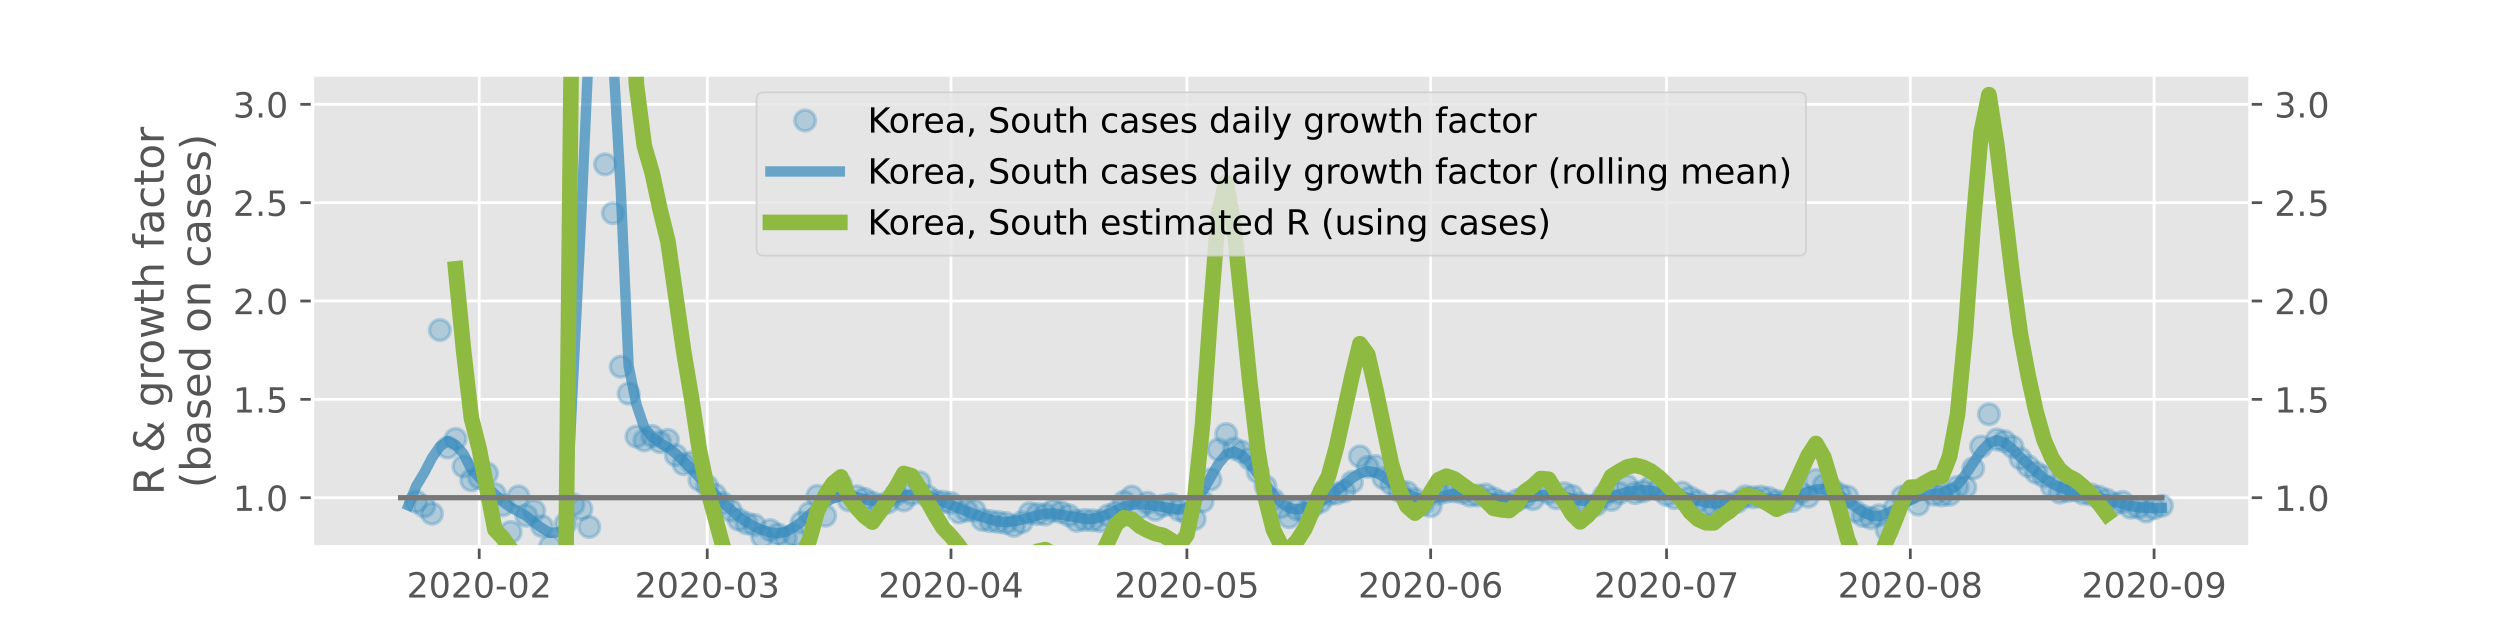 <?xml version="1.0" encoding="utf-8" standalone="no"?>
<!DOCTYPE svg PUBLIC "-//W3C//DTD SVG 1.1//EN"
  "http://www.w3.org/Graphics/SVG/1.1/DTD/svg11.dtd">
<!-- Created with matplotlib (https://matplotlib.org/) -->
<svg height="180pt" version="1.1" viewBox="0 0 720 180" width="720pt" xmlns="http://www.w3.org/2000/svg" xmlns:xlink="http://www.w3.org/1999/xlink">
 <defs>
  <style type="text/css">
*{stroke-linecap:butt;stroke-linejoin:round;}
  </style>
 </defs>
 <g id="figure_1">
  <g id="patch_1">
   <path d="M 0 180 
L 720 180 
L 720 0 
L 0 0 
z
" style="fill:#ffffff;"/>
  </g>
  <g id="axes_1">
   <g id="patch_2">
    <path d="M 90 157.5 
L 648 157.5 
L 648 21.6 
L 90 21.6 
z
" style="fill:#e5e5e5;"/>
   </g>
   <g id="matplotlib.axis_1">
    <g id="xtick_1">
     <g id="line2d_1">
      <path clip-path="url(#p38962d282a)" d="M 138.01 157.5 
L 138.01 21.6 
" style="fill:none;stroke:#ffffff;stroke-linecap:square;stroke-width:0.8;"/>
     </g>
     <g id="line2d_2">
      <defs>
       <path d="M 0 0 
L 0 3.5 
" id="m6b8d38543a" style="stroke:#555555;stroke-width:0.8;"/>
      </defs>
      <g>
       <use style="fill:#555555;stroke:#555555;stroke-width:0.8;" x="138.01" xlink:href="#m6b8d38543a" y="157.5"/>
      </g>
     </g>
     <g id="text_1">
      <!-- 2020-02 -->
      <defs>
       <path d="M 19.188 8.297 
L 53.609 8.297 
L 53.609 0 
L 7.328 0 
L 7.328 8.297 
Q 12.938 14.109 22.625 23.891 
Q 32.328 33.688 34.812 36.531 
Q 39.547 41.844 41.422 45.531 
Q 43.312 49.219 43.312 52.781 
Q 43.312 58.594 39.234 62.25 
Q 35.156 65.922 28.609 65.922 
Q 23.969 65.922 18.812 64.312 
Q 13.672 62.703 7.812 59.422 
L 7.812 69.391 
Q 13.766 71.781 18.938 73 
Q 24.125 74.219 28.422 74.219 
Q 39.75 74.219 46.484 68.547 
Q 53.219 62.891 53.219 53.422 
Q 53.219 48.922 51.531 44.891 
Q 49.859 40.875 45.406 35.406 
Q 44.188 33.984 37.641 27.219 
Q 31.109 20.453 19.188 8.297 
z
" id="DejaVuSans-50"/>
       <path d="M 31.781 66.406 
Q 24.172 66.406 20.328 58.906 
Q 16.5 51.422 16.5 36.375 
Q 16.5 21.391 20.328 13.891 
Q 24.172 6.391 31.781 6.391 
Q 39.453 6.391 43.281 13.891 
Q 47.125 21.391 47.125 36.375 
Q 47.125 51.422 43.281 58.906 
Q 39.453 66.406 31.781 66.406 
z
M 31.781 74.219 
Q 44.047 74.219 50.516 64.516 
Q 56.984 54.828 56.984 36.375 
Q 56.984 17.969 50.516 8.266 
Q 44.047 -1.422 31.781 -1.422 
Q 19.531 -1.422 13.062 8.266 
Q 6.594 17.969 6.594 36.375 
Q 6.594 54.828 13.062 64.516 
Q 19.531 74.219 31.781 74.219 
z
" id="DejaVuSans-48"/>
       <path d="M 4.891 31.391 
L 31.203 31.391 
L 31.203 23.391 
L 4.891 23.391 
z
" id="DejaVuSans-45"/>
      </defs>
      <g style="fill:#555555;" transform="translate(117.118 172.098)scale(0.1 -0.1)">
       <use xlink:href="#DejaVuSans-50"/>
       <use x="63.623" xlink:href="#DejaVuSans-48"/>
       <use x="127.246" xlink:href="#DejaVuSans-50"/>
       <use x="190.869" xlink:href="#DejaVuSans-48"/>
       <use x="254.492" xlink:href="#DejaVuSans-45"/>
       <use x="290.576" xlink:href="#DejaVuSans-48"/>
       <use x="354.199" xlink:href="#DejaVuSans-50"/>
      </g>
     </g>
    </g>
    <g id="xtick_2">
     <g id="line2d_3">
      <path clip-path="url(#p38962d282a)" d="M 203.683 157.5 
L 203.683 21.6 
" style="fill:none;stroke:#ffffff;stroke-linecap:square;stroke-width:0.8;"/>
     </g>
     <g id="line2d_4">
      <g>
       <use style="fill:#555555;stroke:#555555;stroke-width:0.8;" x="203.683" xlink:href="#m6b8d38543a" y="157.5"/>
      </g>
     </g>
     <g id="text_2">
      <!-- 2020-03 -->
      <defs>
       <path d="M 40.578 39.312 
Q 47.656 37.797 51.625 33 
Q 55.609 28.219 55.609 21.188 
Q 55.609 10.406 48.188 4.484 
Q 40.766 -1.422 27.094 -1.422 
Q 22.516 -1.422 17.656 -0.516 
Q 12.797 0.391 7.625 2.203 
L 7.625 11.719 
Q 11.719 9.328 16.594 8.109 
Q 21.484 6.891 26.812 6.891 
Q 36.078 6.891 40.938 10.547 
Q 45.797 14.203 45.797 21.188 
Q 45.797 27.641 41.281 31.266 
Q 36.766 34.906 28.719 34.906 
L 20.219 34.906 
L 20.219 43.016 
L 29.109 43.016 
Q 36.375 43.016 40.234 45.922 
Q 44.094 48.828 44.094 54.297 
Q 44.094 59.906 40.109 62.906 
Q 36.141 65.922 28.719 65.922 
Q 24.656 65.922 20.016 65.031 
Q 15.375 64.156 9.812 62.312 
L 9.812 71.094 
Q 15.438 72.656 20.344 73.438 
Q 25.25 74.219 29.594 74.219 
Q 40.828 74.219 47.359 69.109 
Q 53.906 64.016 53.906 55.328 
Q 53.906 49.266 50.438 45.094 
Q 46.969 40.922 40.578 39.312 
z
" id="DejaVuSans-51"/>
      </defs>
      <g style="fill:#555555;" transform="translate(182.792 172.098)scale(0.1 -0.1)">
       <use xlink:href="#DejaVuSans-50"/>
       <use x="63.623" xlink:href="#DejaVuSans-48"/>
       <use x="127.246" xlink:href="#DejaVuSans-50"/>
       <use x="190.869" xlink:href="#DejaVuSans-48"/>
       <use x="254.492" xlink:href="#DejaVuSans-45"/>
       <use x="290.576" xlink:href="#DejaVuSans-48"/>
       <use x="354.199" xlink:href="#DejaVuSans-51"/>
      </g>
     </g>
    </g>
    <g id="xtick_3">
     <g id="line2d_5">
      <path clip-path="url(#p38962d282a)" d="M 273.886 157.5 
L 273.886 21.6 
" style="fill:none;stroke:#ffffff;stroke-linecap:square;stroke-width:0.8;"/>
     </g>
     <g id="line2d_6">
      <g>
       <use style="fill:#555555;stroke:#555555;stroke-width:0.8;" x="273.886" xlink:href="#m6b8d38543a" y="157.5"/>
      </g>
     </g>
     <g id="text_3">
      <!-- 2020-04 -->
      <defs>
       <path d="M 37.797 64.312 
L 12.891 25.391 
L 37.797 25.391 
z
M 35.203 72.906 
L 47.609 72.906 
L 47.609 25.391 
L 58.016 25.391 
L 58.016 17.188 
L 47.609 17.188 
L 47.609 0 
L 37.797 0 
L 37.797 17.188 
L 4.891 17.188 
L 4.891 26.703 
z
" id="DejaVuSans-52"/>
      </defs>
      <g style="fill:#555555;" transform="translate(252.995 172.098)scale(0.1 -0.1)">
       <use xlink:href="#DejaVuSans-50"/>
       <use x="63.623" xlink:href="#DejaVuSans-48"/>
       <use x="127.246" xlink:href="#DejaVuSans-50"/>
       <use x="190.869" xlink:href="#DejaVuSans-48"/>
       <use x="254.492" xlink:href="#DejaVuSans-45"/>
       <use x="290.576" xlink:href="#DejaVuSans-48"/>
       <use x="354.199" xlink:href="#DejaVuSans-52"/>
      </g>
     </g>
    </g>
    <g id="xtick_4">
     <g id="line2d_7">
      <path clip-path="url(#p38962d282a)" d="M 341.825 157.5 
L 341.825 21.6 
" style="fill:none;stroke:#ffffff;stroke-linecap:square;stroke-width:0.8;"/>
     </g>
     <g id="line2d_8">
      <g>
       <use style="fill:#555555;stroke:#555555;stroke-width:0.8;" x="341.825" xlink:href="#m6b8d38543a" y="157.5"/>
      </g>
     </g>
     <g id="text_4">
      <!-- 2020-05 -->
      <defs>
       <path d="M 10.797 72.906 
L 49.516 72.906 
L 49.516 64.594 
L 19.828 64.594 
L 19.828 46.734 
Q 21.969 47.469 24.109 47.828 
Q 26.266 48.188 28.422 48.188 
Q 40.625 48.188 47.75 41.5 
Q 54.891 34.812 54.891 23.391 
Q 54.891 11.625 47.562 5.094 
Q 40.234 -1.422 26.906 -1.422 
Q 22.312 -1.422 17.547 -0.641 
Q 12.797 0.141 7.719 1.703 
L 7.719 11.625 
Q 12.109 9.234 16.797 8.062 
Q 21.484 6.891 26.703 6.891 
Q 35.156 6.891 40.078 11.328 
Q 45.016 15.766 45.016 23.391 
Q 45.016 31 40.078 35.438 
Q 35.156 39.891 26.703 39.891 
Q 22.75 39.891 18.812 39.016 
Q 14.891 38.141 10.797 36.281 
z
" id="DejaVuSans-53"/>
      </defs>
      <g style="fill:#555555;" transform="translate(320.933 172.098)scale(0.1 -0.1)">
       <use xlink:href="#DejaVuSans-50"/>
       <use x="63.623" xlink:href="#DejaVuSans-48"/>
       <use x="127.246" xlink:href="#DejaVuSans-50"/>
       <use x="190.869" xlink:href="#DejaVuSans-48"/>
       <use x="254.492" xlink:href="#DejaVuSans-45"/>
       <use x="290.576" xlink:href="#DejaVuSans-48"/>
       <use x="354.199" xlink:href="#DejaVuSans-53"/>
      </g>
     </g>
    </g>
    <g id="xtick_5">
     <g id="line2d_9">
      <path clip-path="url(#p38962d282a)" d="M 412.028 157.5 
L 412.028 21.6 
" style="fill:none;stroke:#ffffff;stroke-linecap:square;stroke-width:0.8;"/>
     </g>
     <g id="line2d_10">
      <g>
       <use style="fill:#555555;stroke:#555555;stroke-width:0.8;" x="412.028" xlink:href="#m6b8d38543a" y="157.5"/>
      </g>
     </g>
     <g id="text_5">
      <!-- 2020-06 -->
      <defs>
       <path d="M 33.016 40.375 
Q 26.375 40.375 22.484 35.828 
Q 18.609 31.297 18.609 23.391 
Q 18.609 15.531 22.484 10.953 
Q 26.375 6.391 33.016 6.391 
Q 39.656 6.391 43.531 10.953 
Q 47.406 15.531 47.406 23.391 
Q 47.406 31.297 43.531 35.828 
Q 39.656 40.375 33.016 40.375 
z
M 52.594 71.297 
L 52.594 62.312 
Q 48.875 64.062 45.094 64.984 
Q 41.312 65.922 37.594 65.922 
Q 27.828 65.922 22.672 59.328 
Q 17.531 52.734 16.797 39.406 
Q 19.672 43.656 24.016 45.922 
Q 28.375 48.188 33.594 48.188 
Q 44.578 48.188 50.953 41.516 
Q 57.328 34.859 57.328 23.391 
Q 57.328 12.156 50.688 5.359 
Q 44.047 -1.422 33.016 -1.422 
Q 20.359 -1.422 13.672 8.266 
Q 6.984 17.969 6.984 36.375 
Q 6.984 53.656 15.188 63.938 
Q 23.391 74.219 37.203 74.219 
Q 40.922 74.219 44.703 73.484 
Q 48.484 72.75 52.594 71.297 
z
" id="DejaVuSans-54"/>
      </defs>
      <g style="fill:#555555;" transform="translate(391.136 172.098)scale(0.1 -0.1)">
       <use xlink:href="#DejaVuSans-50"/>
       <use x="63.623" xlink:href="#DejaVuSans-48"/>
       <use x="127.246" xlink:href="#DejaVuSans-50"/>
       <use x="190.869" xlink:href="#DejaVuSans-48"/>
       <use x="254.492" xlink:href="#DejaVuSans-45"/>
       <use x="290.576" xlink:href="#DejaVuSans-48"/>
       <use x="354.199" xlink:href="#DejaVuSans-54"/>
      </g>
     </g>
    </g>
    <g id="xtick_6">
     <g id="line2d_11">
      <path clip-path="url(#p38962d282a)" d="M 479.966 157.5 
L 479.966 21.6 
" style="fill:none;stroke:#ffffff;stroke-linecap:square;stroke-width:0.8;"/>
     </g>
     <g id="line2d_12">
      <g>
       <use style="fill:#555555;stroke:#555555;stroke-width:0.8;" x="479.966" xlink:href="#m6b8d38543a" y="157.5"/>
      </g>
     </g>
     <g id="text_6">
      <!-- 2020-07 -->
      <defs>
       <path d="M 8.203 72.906 
L 55.078 72.906 
L 55.078 68.703 
L 28.609 0 
L 18.312 0 
L 43.219 64.594 
L 8.203 64.594 
z
" id="DejaVuSans-55"/>
      </defs>
      <g style="fill:#555555;" transform="translate(459.075 172.098)scale(0.1 -0.1)">
       <use xlink:href="#DejaVuSans-50"/>
       <use x="63.623" xlink:href="#DejaVuSans-48"/>
       <use x="127.246" xlink:href="#DejaVuSans-50"/>
       <use x="190.869" xlink:href="#DejaVuSans-48"/>
       <use x="254.492" xlink:href="#DejaVuSans-45"/>
       <use x="290.576" xlink:href="#DejaVuSans-48"/>
       <use x="354.199" xlink:href="#DejaVuSans-55"/>
      </g>
     </g>
    </g>
    <g id="xtick_7">
     <g id="line2d_13">
      <path clip-path="url(#p38962d282a)" d="M 550.169 157.5 
L 550.169 21.6 
" style="fill:none;stroke:#ffffff;stroke-linecap:square;stroke-width:0.8;"/>
     </g>
     <g id="line2d_14">
      <g>
       <use style="fill:#555555;stroke:#555555;stroke-width:0.8;" x="550.169" xlink:href="#m6b8d38543a" y="157.5"/>
      </g>
     </g>
     <g id="text_7">
      <!-- 2020-08 -->
      <defs>
       <path d="M 31.781 34.625 
Q 24.75 34.625 20.719 30.859 
Q 16.703 27.094 16.703 20.516 
Q 16.703 13.922 20.719 10.156 
Q 24.75 6.391 31.781 6.391 
Q 38.812 6.391 42.859 10.172 
Q 46.922 13.969 46.922 20.516 
Q 46.922 27.094 42.891 30.859 
Q 38.875 34.625 31.781 34.625 
z
M 21.922 38.812 
Q 15.578 40.375 12.031 44.719 
Q 8.5 49.078 8.5 55.328 
Q 8.5 64.062 14.719 69.141 
Q 20.953 74.219 31.781 74.219 
Q 42.672 74.219 48.875 69.141 
Q 55.078 64.062 55.078 55.328 
Q 55.078 49.078 51.531 44.719 
Q 48 40.375 41.703 38.812 
Q 48.828 37.156 52.797 32.312 
Q 56.781 27.484 56.781 20.516 
Q 56.781 9.906 50.312 4.234 
Q 43.844 -1.422 31.781 -1.422 
Q 19.734 -1.422 13.25 4.234 
Q 6.781 9.906 6.781 20.516 
Q 6.781 27.484 10.781 32.312 
Q 14.797 37.156 21.922 38.812 
z
M 18.312 54.391 
Q 18.312 48.734 21.844 45.562 
Q 25.391 42.391 31.781 42.391 
Q 38.141 42.391 41.719 45.562 
Q 45.312 48.734 45.312 54.391 
Q 45.312 60.062 41.719 63.234 
Q 38.141 66.406 31.781 66.406 
Q 25.391 66.406 21.844 63.234 
Q 18.312 60.062 18.312 54.391 
z
" id="DejaVuSans-56"/>
      </defs>
      <g style="fill:#555555;" transform="translate(529.277 172.098)scale(0.1 -0.1)">
       <use xlink:href="#DejaVuSans-50"/>
       <use x="63.623" xlink:href="#DejaVuSans-48"/>
       <use x="127.246" xlink:href="#DejaVuSans-50"/>
       <use x="190.869" xlink:href="#DejaVuSans-48"/>
       <use x="254.492" xlink:href="#DejaVuSans-45"/>
       <use x="290.576" xlink:href="#DejaVuSans-48"/>
       <use x="354.199" xlink:href="#DejaVuSans-56"/>
      </g>
     </g>
    </g>
    <g id="xtick_8">
     <g id="line2d_15">
      <path clip-path="url(#p38962d282a)" d="M 620.372 157.5 
L 620.372 21.6 
" style="fill:none;stroke:#ffffff;stroke-linecap:square;stroke-width:0.8;"/>
     </g>
     <g id="line2d_16">
      <g>
       <use style="fill:#555555;stroke:#555555;stroke-width:0.8;" x="620.372" xlink:href="#m6b8d38543a" y="157.5"/>
      </g>
     </g>
     <g id="text_8">
      <!-- 2020-09 -->
      <defs>
       <path d="M 10.984 1.516 
L 10.984 10.5 
Q 14.703 8.734 18.5 7.812 
Q 22.312 6.891 25.984 6.891 
Q 35.75 6.891 40.891 13.453 
Q 46.047 20.016 46.781 33.406 
Q 43.953 29.203 39.594 26.953 
Q 35.25 24.703 29.984 24.703 
Q 19.047 24.703 12.672 31.312 
Q 6.297 37.938 6.297 49.422 
Q 6.297 60.641 12.938 67.422 
Q 19.578 74.219 30.609 74.219 
Q 43.266 74.219 49.922 64.516 
Q 56.594 54.828 56.594 36.375 
Q 56.594 19.141 48.406 8.859 
Q 40.234 -1.422 26.422 -1.422 
Q 22.703 -1.422 18.891 -0.688 
Q 15.094 0.047 10.984 1.516 
z
M 30.609 32.422 
Q 37.25 32.422 41.125 36.953 
Q 45.016 41.5 45.016 49.422 
Q 45.016 57.281 41.125 61.844 
Q 37.25 66.406 30.609 66.406 
Q 23.969 66.406 20.094 61.844 
Q 16.219 57.281 16.219 49.422 
Q 16.219 41.5 20.094 36.953 
Q 23.969 32.422 30.609 32.422 
z
" id="DejaVuSans-57"/>
      </defs>
      <g style="fill:#555555;" transform="translate(599.48 172.098)scale(0.1 -0.1)">
       <use xlink:href="#DejaVuSans-50"/>
       <use x="63.623" xlink:href="#DejaVuSans-48"/>
       <use x="127.246" xlink:href="#DejaVuSans-50"/>
       <use x="190.869" xlink:href="#DejaVuSans-48"/>
       <use x="254.492" xlink:href="#DejaVuSans-45"/>
       <use x="290.576" xlink:href="#DejaVuSans-48"/>
       <use x="354.199" xlink:href="#DejaVuSans-57"/>
      </g>
     </g>
    </g>
   </g>
   <g id="matplotlib.axis_2">
    <g id="ytick_1">
     <g id="line2d_17">
      <path clip-path="url(#p38962d282a)" d="M 90 143.339 
L 648 143.339 
" style="fill:none;stroke:#ffffff;stroke-linecap:square;stroke-width:0.8;"/>
     </g>
     <g id="line2d_18">
      <defs>
       <path d="M 0 0 
L -3.5 0 
" id="m4dfbe8bb64" style="stroke:#555555;stroke-width:0.8;"/>
      </defs>
      <g>
       <use style="fill:#555555;stroke:#555555;stroke-width:0.8;" x="90" xlink:href="#m4dfbe8bb64" y="143.339"/>
      </g>
     </g>
     <g id="line2d_19">
      <defs>
       <path d="M 0 0 
L 3.5 0 
" id="m3e1856ddae" style="stroke:#555555;stroke-width:0.8;"/>
      </defs>
      <g>
       <use style="fill:#555555;stroke:#555555;stroke-width:0.8;" x="648" xlink:href="#m3e1856ddae" y="143.339"/>
      </g>
     </g>
     <g id="text_9">
      <!-- 1.0 -->
      <defs>
       <path d="M 12.406 8.297 
L 28.516 8.297 
L 28.516 63.922 
L 10.984 60.406 
L 10.984 69.391 
L 28.422 72.906 
L 38.281 72.906 
L 38.281 8.297 
L 54.391 8.297 
L 54.391 0 
L 12.406 0 
z
" id="DejaVuSans-49"/>
       <path d="M 10.688 12.406 
L 21 12.406 
L 21 0 
L 10.688 0 
z
" id="DejaVuSans-46"/>
      </defs>
      <g style="fill:#555555;" transform="translate(67.097 147.138)scale(0.1 -0.1)">
       <use xlink:href="#DejaVuSans-49"/>
       <use x="63.623" xlink:href="#DejaVuSans-46"/>
       <use x="95.41" xlink:href="#DejaVuSans-48"/>
      </g>
     </g>
     <g id="text_10">
      <!-- 1.0 -->
      <g style="fill:#555555;" transform="translate(655 147.138)scale(0.1 -0.1)">
       <use xlink:href="#DejaVuSans-49"/>
       <use x="63.623" xlink:href="#DejaVuSans-46"/>
       <use x="95.41" xlink:href="#DejaVuSans-48"/>
      </g>
     </g>
    </g>
    <g id="ytick_2">
     <g id="line2d_20">
      <path clip-path="url(#p38962d282a)" d="M 90 115.017 
L 648 115.017 
" style="fill:none;stroke:#ffffff;stroke-linecap:square;stroke-width:0.8;"/>
     </g>
     <g id="line2d_21">
      <g>
       <use style="fill:#555555;stroke:#555555;stroke-width:0.8;" x="90" xlink:href="#m4dfbe8bb64" y="115.017"/>
      </g>
     </g>
     <g id="line2d_22">
      <g>
       <use style="fill:#555555;stroke:#555555;stroke-width:0.8;" x="648" xlink:href="#m3e1856ddae" y="115.017"/>
      </g>
     </g>
     <g id="text_11">
      <!-- 1.5 -->
      <g style="fill:#555555;" transform="translate(67.097 118.816)scale(0.1 -0.1)">
       <use xlink:href="#DejaVuSans-49"/>
       <use x="63.623" xlink:href="#DejaVuSans-46"/>
       <use x="95.41" xlink:href="#DejaVuSans-53"/>
      </g>
     </g>
     <g id="text_12">
      <!-- 1.5 -->
      <g style="fill:#555555;" transform="translate(655 118.816)scale(0.1 -0.1)">
       <use xlink:href="#DejaVuSans-49"/>
       <use x="63.623" xlink:href="#DejaVuSans-46"/>
       <use x="95.41" xlink:href="#DejaVuSans-53"/>
      </g>
     </g>
    </g>
    <g id="ytick_3">
     <g id="line2d_23">
      <path clip-path="url(#p38962d282a)" d="M 90 86.695 
L 648 86.695 
" style="fill:none;stroke:#ffffff;stroke-linecap:square;stroke-width:0.8;"/>
     </g>
     <g id="line2d_24">
      <g>
       <use style="fill:#555555;stroke:#555555;stroke-width:0.8;" x="90" xlink:href="#m4dfbe8bb64" y="86.695"/>
      </g>
     </g>
     <g id="line2d_25">
      <g>
       <use style="fill:#555555;stroke:#555555;stroke-width:0.8;" x="648" xlink:href="#m3e1856ddae" y="86.695"/>
      </g>
     </g>
     <g id="text_13">
      <!-- 2.0 -->
      <g style="fill:#555555;" transform="translate(67.097 90.494)scale(0.1 -0.1)">
       <use xlink:href="#DejaVuSans-50"/>
       <use x="63.623" xlink:href="#DejaVuSans-46"/>
       <use x="95.41" xlink:href="#DejaVuSans-48"/>
      </g>
     </g>
     <g id="text_14">
      <!-- 2.0 -->
      <g style="fill:#555555;" transform="translate(655 90.494)scale(0.1 -0.1)">
       <use xlink:href="#DejaVuSans-50"/>
       <use x="63.623" xlink:href="#DejaVuSans-46"/>
       <use x="95.41" xlink:href="#DejaVuSans-48"/>
      </g>
     </g>
    </g>
    <g id="ytick_4">
     <g id="line2d_26">
      <path clip-path="url(#p38962d282a)" d="M 90 58.373 
L 648 58.373 
" style="fill:none;stroke:#ffffff;stroke-linecap:square;stroke-width:0.8;"/>
     </g>
     <g id="line2d_27">
      <g>
       <use style="fill:#555555;stroke:#555555;stroke-width:0.8;" x="90" xlink:href="#m4dfbe8bb64" y="58.373"/>
      </g>
     </g>
     <g id="line2d_28">
      <g>
       <use style="fill:#555555;stroke:#555555;stroke-width:0.8;" x="648" xlink:href="#m3e1856ddae" y="58.373"/>
      </g>
     </g>
     <g id="text_15">
      <!-- 2.5 -->
      <g style="fill:#555555;" transform="translate(67.097 62.172)scale(0.1 -0.1)">
       <use xlink:href="#DejaVuSans-50"/>
       <use x="63.623" xlink:href="#DejaVuSans-46"/>
       <use x="95.41" xlink:href="#DejaVuSans-53"/>
      </g>
     </g>
     <g id="text_16">
      <!-- 2.5 -->
      <g style="fill:#555555;" transform="translate(655 62.172)scale(0.1 -0.1)">
       <use xlink:href="#DejaVuSans-50"/>
       <use x="63.623" xlink:href="#DejaVuSans-46"/>
       <use x="95.41" xlink:href="#DejaVuSans-53"/>
      </g>
     </g>
    </g>
    <g id="ytick_5">
     <g id="line2d_29">
      <path clip-path="url(#p38962d282a)" d="M 90 30.051 
L 648 30.051 
" style="fill:none;stroke:#ffffff;stroke-linecap:square;stroke-width:0.8;"/>
     </g>
     <g id="line2d_30">
      <g>
       <use style="fill:#555555;stroke:#555555;stroke-width:0.8;" x="90" xlink:href="#m4dfbe8bb64" y="30.051"/>
      </g>
     </g>
     <g id="line2d_31">
      <g>
       <use style="fill:#555555;stroke:#555555;stroke-width:0.8;" x="648" xlink:href="#m3e1856ddae" y="30.051"/>
      </g>
     </g>
     <g id="text_17">
      <!-- 3.0 -->
      <g style="fill:#555555;" transform="translate(67.097 33.85)scale(0.1 -0.1)">
       <use xlink:href="#DejaVuSans-51"/>
       <use x="63.623" xlink:href="#DejaVuSans-46"/>
       <use x="95.41" xlink:href="#DejaVuSans-48"/>
      </g>
     </g>
     <g id="text_18">
      <!-- 3.0 -->
      <g style="fill:#555555;" transform="translate(655 33.85)scale(0.1 -0.1)">
       <use xlink:href="#DejaVuSans-51"/>
       <use x="63.623" xlink:href="#DejaVuSans-46"/>
       <use x="95.41" xlink:href="#DejaVuSans-48"/>
      </g>
     </g>
    </g>
    <g id="text_19">
     <!-- R &amp; growth factor -->
     <defs>
      <path d="M 44.391 34.188 
Q 47.562 33.109 50.562 29.594 
Q 53.562 26.078 56.594 19.922 
L 66.609 0 
L 56 0 
L 46.688 18.703 
Q 43.062 26.031 39.672 28.422 
Q 36.281 30.812 30.422 30.812 
L 19.672 30.812 
L 19.672 0 
L 9.812 0 
L 9.812 72.906 
L 32.078 72.906 
Q 44.578 72.906 50.734 67.672 
Q 56.891 62.453 56.891 51.906 
Q 56.891 45.016 53.688 40.469 
Q 50.484 35.938 44.391 34.188 
z
M 19.672 64.797 
L 19.672 38.922 
L 32.078 38.922 
Q 39.203 38.922 42.844 42.219 
Q 46.484 45.516 46.484 51.906 
Q 46.484 58.297 42.844 61.547 
Q 39.203 64.797 32.078 64.797 
z
" id="DejaVuSans-82"/>
      <path id="DejaVuSans-32"/>
      <path d="M 24.312 39.203 
Q 19.875 35.25 17.797 31.312 
Q 15.719 27.391 15.719 23.094 
Q 15.719 15.969 20.891 11.234 
Q 26.078 6.5 33.891 6.5 
Q 38.531 6.5 42.578 8.031 
Q 46.625 9.578 50.203 12.703 
z
M 31.203 44.672 
L 56 19.281 
Q 58.891 23.641 60.5 28.594 
Q 62.109 33.547 62.406 39.109 
L 71.484 39.109 
Q 70.906 32.672 68.359 26.359 
Q 65.828 20.062 61.281 13.922 
L 74.906 0 
L 62.594 0 
L 55.609 7.172 
Q 50.531 2.828 44.969 0.703 
Q 39.406 -1.422 33.016 -1.422 
Q 21.234 -1.422 13.766 5.297 
Q 6.297 12.016 6.297 22.516 
Q 6.297 28.766 9.562 34.25 
Q 12.844 39.75 19.391 44.578 
Q 17.047 47.656 15.812 50.703 
Q 14.594 53.766 14.594 56.688 
Q 14.594 64.594 20.016 69.406 
Q 25.438 74.219 34.422 74.219 
Q 38.484 74.219 42.5 73.344 
Q 46.531 72.469 50.688 70.703 
L 50.688 61.812 
Q 46.438 64.109 42.578 65.297 
Q 38.719 66.5 35.406 66.5 
Q 30.281 66.5 27.078 63.781 
Q 23.875 61.078 23.875 56.781 
Q 23.875 54.297 25.312 51.781 
Q 26.766 49.266 31.203 44.672 
z
" id="DejaVuSans-38"/>
      <path d="M 45.406 27.984 
Q 45.406 37.75 41.375 43.109 
Q 37.359 48.484 30.078 48.484 
Q 22.859 48.484 18.828 43.109 
Q 14.797 37.75 14.797 27.984 
Q 14.797 18.266 18.828 12.891 
Q 22.859 7.516 30.078 7.516 
Q 37.359 7.516 41.375 12.891 
Q 45.406 18.266 45.406 27.984 
z
M 54.391 6.781 
Q 54.391 -7.172 48.188 -13.984 
Q 42 -20.797 29.203 -20.797 
Q 24.469 -20.797 20.266 -20.094 
Q 16.062 -19.391 12.109 -17.922 
L 12.109 -9.188 
Q 16.062 -11.328 19.922 -12.344 
Q 23.781 -13.375 27.781 -13.375 
Q 36.625 -13.375 41.016 -8.766 
Q 45.406 -4.156 45.406 5.172 
L 45.406 9.625 
Q 42.625 4.781 38.281 2.391 
Q 33.938 0 27.875 0 
Q 17.828 0 11.672 7.656 
Q 5.516 15.328 5.516 27.984 
Q 5.516 40.672 11.672 48.328 
Q 17.828 56 27.875 56 
Q 33.938 56 38.281 53.609 
Q 42.625 51.219 45.406 46.391 
L 45.406 54.688 
L 54.391 54.688 
z
" id="DejaVuSans-103"/>
      <path d="M 41.109 46.297 
Q 39.594 47.172 37.812 47.578 
Q 36.031 48 33.891 48 
Q 26.266 48 22.188 43.047 
Q 18.109 38.094 18.109 28.812 
L 18.109 0 
L 9.078 0 
L 9.078 54.688 
L 18.109 54.688 
L 18.109 46.188 
Q 20.953 51.172 25.484 53.578 
Q 30.031 56 36.531 56 
Q 37.453 56 38.578 55.875 
Q 39.703 55.766 41.062 55.516 
z
" id="DejaVuSans-114"/>
      <path d="M 30.609 48.391 
Q 23.391 48.391 19.188 42.75 
Q 14.984 37.109 14.984 27.297 
Q 14.984 17.484 19.156 11.844 
Q 23.344 6.203 30.609 6.203 
Q 37.797 6.203 41.984 11.859 
Q 46.188 17.531 46.188 27.297 
Q 46.188 37.016 41.984 42.703 
Q 37.797 48.391 30.609 48.391 
z
M 30.609 56 
Q 42.328 56 49.016 48.375 
Q 55.719 40.766 55.719 27.297 
Q 55.719 13.875 49.016 6.219 
Q 42.328 -1.422 30.609 -1.422 
Q 18.844 -1.422 12.172 6.219 
Q 5.516 13.875 5.516 27.297 
Q 5.516 40.766 12.172 48.375 
Q 18.844 56 30.609 56 
z
" id="DejaVuSans-111"/>
      <path d="M 4.203 54.688 
L 13.188 54.688 
L 24.422 12.016 
L 35.594 54.688 
L 46.188 54.688 
L 57.422 12.016 
L 68.609 54.688 
L 77.594 54.688 
L 63.281 0 
L 52.688 0 
L 40.922 44.828 
L 29.109 0 
L 18.5 0 
z
" id="DejaVuSans-119"/>
      <path d="M 18.312 70.219 
L 18.312 54.688 
L 36.812 54.688 
L 36.812 47.703 
L 18.312 47.703 
L 18.312 18.016 
Q 18.312 11.328 20.141 9.422 
Q 21.969 7.516 27.594 7.516 
L 36.812 7.516 
L 36.812 0 
L 27.594 0 
Q 17.188 0 13.234 3.875 
Q 9.281 7.766 9.281 18.016 
L 9.281 47.703 
L 2.688 47.703 
L 2.688 54.688 
L 9.281 54.688 
L 9.281 70.219 
z
" id="DejaVuSans-116"/>
      <path d="M 54.891 33.016 
L 54.891 0 
L 45.906 0 
L 45.906 32.719 
Q 45.906 40.484 42.875 44.328 
Q 39.844 48.188 33.797 48.188 
Q 26.516 48.188 22.312 43.547 
Q 18.109 38.922 18.109 30.906 
L 18.109 0 
L 9.078 0 
L 9.078 75.984 
L 18.109 75.984 
L 18.109 46.188 
Q 21.344 51.125 25.703 53.562 
Q 30.078 56 35.797 56 
Q 45.219 56 50.047 50.172 
Q 54.891 44.344 54.891 33.016 
z
" id="DejaVuSans-104"/>
      <path d="M 37.109 75.984 
L 37.109 68.5 
L 28.516 68.5 
Q 23.688 68.5 21.797 66.547 
Q 19.922 64.594 19.922 59.516 
L 19.922 54.688 
L 34.719 54.688 
L 34.719 47.703 
L 19.922 47.703 
L 19.922 0 
L 10.891 0 
L 10.891 47.703 
L 2.297 47.703 
L 2.297 54.688 
L 10.891 54.688 
L 10.891 58.5 
Q 10.891 67.625 15.141 71.797 
Q 19.391 75.984 28.609 75.984 
z
" id="DejaVuSans-102"/>
      <path d="M 34.281 27.484 
Q 23.391 27.484 19.188 25 
Q 14.984 22.516 14.984 16.5 
Q 14.984 11.719 18.141 8.906 
Q 21.297 6.109 26.703 6.109 
Q 34.188 6.109 38.703 11.406 
Q 43.219 16.703 43.219 25.484 
L 43.219 27.484 
z
M 52.203 31.203 
L 52.203 0 
L 43.219 0 
L 43.219 8.297 
Q 40.141 3.328 35.547 0.953 
Q 30.953 -1.422 24.312 -1.422 
Q 15.922 -1.422 10.953 3.297 
Q 6 8.016 6 15.922 
Q 6 25.141 12.172 29.828 
Q 18.359 34.516 30.609 34.516 
L 43.219 34.516 
L 43.219 35.406 
Q 43.219 41.609 39.141 45 
Q 35.062 48.391 27.688 48.391 
Q 23 48.391 18.547 47.266 
Q 14.109 46.141 10.016 43.891 
L 10.016 52.203 
Q 14.938 54.109 19.578 55.047 
Q 24.219 56 28.609 56 
Q 40.484 56 46.344 49.844 
Q 52.203 43.703 52.203 31.203 
z
" id="DejaVuSans-97"/>
      <path d="M 48.781 52.594 
L 48.781 44.188 
Q 44.969 46.297 41.141 47.344 
Q 37.312 48.391 33.406 48.391 
Q 24.656 48.391 19.812 42.844 
Q 14.984 37.312 14.984 27.297 
Q 14.984 17.281 19.812 11.734 
Q 24.656 6.203 33.406 6.203 
Q 37.312 6.203 41.141 7.25 
Q 44.969 8.297 48.781 10.406 
L 48.781 2.094 
Q 45.016 0.344 40.984 -0.531 
Q 36.969 -1.422 32.422 -1.422 
Q 20.062 -1.422 12.781 6.344 
Q 5.516 14.109 5.516 27.297 
Q 5.516 40.672 12.859 48.328 
Q 20.219 56 33.016 56 
Q 37.156 56 41.109 55.141 
Q 45.062 54.297 48.781 52.594 
z
" id="DejaVuSans-99"/>
     </defs>
     <g style="fill:#555555;" transform="translate(47.164 142.57)rotate(-90)scale(0.12 -0.12)">
      <use xlink:href="#DejaVuSans-82"/>
      <use x="69.482" xlink:href="#DejaVuSans-32"/>
      <use x="101.27" xlink:href="#DejaVuSans-38"/>
      <use x="179.248" xlink:href="#DejaVuSans-32"/>
      <use x="211.035" xlink:href="#DejaVuSans-103"/>
      <use x="274.512" xlink:href="#DejaVuSans-114"/>
      <use x="313.375" xlink:href="#DejaVuSans-111"/>
      <use x="374.557" xlink:href="#DejaVuSans-119"/>
      <use x="456.344" xlink:href="#DejaVuSans-116"/>
      <use x="495.553" xlink:href="#DejaVuSans-104"/>
      <use x="558.932" xlink:href="#DejaVuSans-32"/>
      <use x="590.719" xlink:href="#DejaVuSans-102"/>
      <use x="625.924" xlink:href="#DejaVuSans-97"/>
      <use x="687.203" xlink:href="#DejaVuSans-99"/>
      <use x="742.184" xlink:href="#DejaVuSans-116"/>
      <use x="781.393" xlink:href="#DejaVuSans-111"/>
      <use x="842.574" xlink:href="#DejaVuSans-114"/>
     </g>
     <!-- (based on cases) -->
     <defs>
      <path d="M 31 75.875 
Q 24.469 64.656 21.281 53.656 
Q 18.109 42.672 18.109 31.391 
Q 18.109 20.125 21.312 9.062 
Q 24.516 -2 31 -13.188 
L 23.188 -13.188 
Q 15.875 -1.703 12.234 9.375 
Q 8.594 20.453 8.594 31.391 
Q 8.594 42.281 12.203 53.312 
Q 15.828 64.359 23.188 75.875 
z
" id="DejaVuSans-40"/>
      <path d="M 48.688 27.297 
Q 48.688 37.203 44.609 42.844 
Q 40.531 48.484 33.406 48.484 
Q 26.266 48.484 22.188 42.844 
Q 18.109 37.203 18.109 27.297 
Q 18.109 17.391 22.188 11.75 
Q 26.266 6.109 33.406 6.109 
Q 40.531 6.109 44.609 11.75 
Q 48.688 17.391 48.688 27.297 
z
M 18.109 46.391 
Q 20.953 51.266 25.266 53.625 
Q 29.594 56 35.594 56 
Q 45.562 56 51.781 48.094 
Q 58.016 40.188 58.016 27.297 
Q 58.016 14.406 51.781 6.484 
Q 45.562 -1.422 35.594 -1.422 
Q 29.594 -1.422 25.266 0.953 
Q 20.953 3.328 18.109 8.203 
L 18.109 0 
L 9.078 0 
L 9.078 75.984 
L 18.109 75.984 
z
" id="DejaVuSans-98"/>
      <path d="M 44.281 53.078 
L 44.281 44.578 
Q 40.484 46.531 36.375 47.5 
Q 32.281 48.484 27.875 48.484 
Q 21.188 48.484 17.844 46.438 
Q 14.5 44.391 14.5 40.281 
Q 14.5 37.156 16.891 35.375 
Q 19.281 33.594 26.516 31.984 
L 29.594 31.297 
Q 39.156 29.25 43.188 25.516 
Q 47.219 21.781 47.219 15.094 
Q 47.219 7.469 41.188 3.016 
Q 35.156 -1.422 24.609 -1.422 
Q 20.219 -1.422 15.453 -0.562 
Q 10.688 0.297 5.422 2 
L 5.422 11.281 
Q 10.406 8.688 15.234 7.391 
Q 20.062 6.109 24.812 6.109 
Q 31.156 6.109 34.562 8.281 
Q 37.984 10.453 37.984 14.406 
Q 37.984 18.062 35.516 20.016 
Q 33.062 21.969 24.703 23.781 
L 21.578 24.516 
Q 13.234 26.266 9.516 29.906 
Q 5.812 33.547 5.812 39.891 
Q 5.812 47.609 11.281 51.797 
Q 16.75 56 26.812 56 
Q 31.781 56 36.172 55.266 
Q 40.578 54.547 44.281 53.078 
z
" id="DejaVuSans-115"/>
      <path d="M 56.203 29.594 
L 56.203 25.203 
L 14.891 25.203 
Q 15.484 15.922 20.484 11.062 
Q 25.484 6.203 34.422 6.203 
Q 39.594 6.203 44.453 7.469 
Q 49.312 8.734 54.109 11.281 
L 54.109 2.781 
Q 49.266 0.734 44.188 -0.344 
Q 39.109 -1.422 33.891 -1.422 
Q 20.797 -1.422 13.156 6.188 
Q 5.516 13.812 5.516 26.812 
Q 5.516 40.234 12.766 48.109 
Q 20.016 56 32.328 56 
Q 43.359 56 49.781 48.891 
Q 56.203 41.797 56.203 29.594 
z
M 47.219 32.234 
Q 47.125 39.594 43.094 43.984 
Q 39.062 48.391 32.422 48.391 
Q 24.906 48.391 20.391 44.141 
Q 15.875 39.891 15.188 32.172 
z
" id="DejaVuSans-101"/>
      <path d="M 45.406 46.391 
L 45.406 75.984 
L 54.391 75.984 
L 54.391 0 
L 45.406 0 
L 45.406 8.203 
Q 42.578 3.328 38.25 0.953 
Q 33.938 -1.422 27.875 -1.422 
Q 17.969 -1.422 11.734 6.484 
Q 5.516 14.406 5.516 27.297 
Q 5.516 40.188 11.734 48.094 
Q 17.969 56 27.875 56 
Q 33.938 56 38.25 53.625 
Q 42.578 51.266 45.406 46.391 
z
M 14.797 27.297 
Q 14.797 17.391 18.875 11.75 
Q 22.953 6.109 30.078 6.109 
Q 37.203 6.109 41.297 11.75 
Q 45.406 17.391 45.406 27.297 
Q 45.406 37.203 41.297 42.844 
Q 37.203 48.484 30.078 48.484 
Q 22.953 48.484 18.875 42.844 
Q 14.797 37.203 14.797 27.297 
z
" id="DejaVuSans-100"/>
      <path d="M 54.891 33.016 
L 54.891 0 
L 45.906 0 
L 45.906 32.719 
Q 45.906 40.484 42.875 44.328 
Q 39.844 48.188 33.797 48.188 
Q 26.516 48.188 22.312 43.547 
Q 18.109 38.922 18.109 30.906 
L 18.109 0 
L 9.078 0 
L 9.078 54.688 
L 18.109 54.688 
L 18.109 46.188 
Q 21.344 51.125 25.703 53.562 
Q 30.078 56 35.797 56 
Q 45.219 56 50.047 50.172 
Q 54.891 44.344 54.891 33.016 
z
" id="DejaVuSans-110"/>
      <path d="M 8.016 75.875 
L 15.828 75.875 
Q 23.141 64.359 26.781 53.312 
Q 30.422 42.281 30.422 31.391 
Q 30.422 20.453 26.781 9.375 
Q 23.141 -1.703 15.828 -13.188 
L 8.016 -13.188 
Q 14.5 -2 17.703 9.062 
Q 20.906 20.125 20.906 31.391 
Q 20.906 42.672 17.703 53.656 
Q 14.5 64.656 8.016 75.875 
z
" id="DejaVuSans-41"/>
     </defs>
     <g style="fill:#555555;" transform="translate(60.601 140.551)rotate(-90)scale(0.12 -0.12)">
      <use xlink:href="#DejaVuSans-40"/>
      <use x="39.014" xlink:href="#DejaVuSans-98"/>
      <use x="102.49" xlink:href="#DejaVuSans-97"/>
      <use x="163.77" xlink:href="#DejaVuSans-115"/>
      <use x="215.869" xlink:href="#DejaVuSans-101"/>
      <use x="277.393" xlink:href="#DejaVuSans-100"/>
      <use x="340.869" xlink:href="#DejaVuSans-32"/>
      <use x="372.656" xlink:href="#DejaVuSans-111"/>
      <use x="433.838" xlink:href="#DejaVuSans-110"/>
      <use x="497.217" xlink:href="#DejaVuSans-32"/>
      <use x="529.004" xlink:href="#DejaVuSans-99"/>
      <use x="583.984" xlink:href="#DejaVuSans-97"/>
      <use x="645.264" xlink:href="#DejaVuSans-115"/>
      <use x="697.363" xlink:href="#DejaVuSans-101"/>
      <use x="758.887" xlink:href="#DejaVuSans-115"/>
      <use x="810.986" xlink:href="#DejaVuSans-41"/>
     </g>
    </g>
   </g>
   <g id="line2d_32">
    <defs>
     <path d="M 0 3 
C 0.796 3 1.559 2.684 2.121 2.121 
C 2.684 1.559 3 0.796 3 0 
C 3 -0.796 2.684 -1.559 2.121 -2.121 
C 1.559 -2.684 0.796 -3 0 -3 
C -0.796 -3 -1.559 -2.684 -2.121 -2.121 
C -2.684 -1.559 -3 -0.796 -3 0 
C -3 0.796 -2.684 1.559 -2.121 2.121 
C -1.559 2.684 -0.796 3 0 3 
z
" id="m82a9492d4f" style="stroke:#348abd;stroke-opacity:0.3;"/>
    </defs>
    <g clip-path="url(#p38962d282a)">
     <use style="fill:#348abd;fill-opacity:0.3;stroke:#348abd;stroke-opacity:0.3;" x="119.893" xlink:href="#m82a9492d4f" y="144.487"/>
     <use style="fill:#348abd;fill-opacity:0.3;stroke:#348abd;stroke-opacity:0.3;" x="122.157" xlink:href="#m82a9492d4f" y="145.83"/>
     <use style="fill:#348abd;fill-opacity:0.3;stroke:#348abd;stroke-opacity:0.3;" x="124.422" xlink:href="#m82a9492d4f" y="147.931"/>
     <use style="fill:#348abd;fill-opacity:0.3;stroke:#348abd;stroke-opacity:0.3;" x="126.687" xlink:href="#m82a9492d4f" y="95.048"/>
     <use style="fill:#348abd;fill-opacity:0.3;stroke:#348abd;stroke-opacity:0.3;" x="128.951" xlink:href="#m82a9492d4f" y="128.898"/>
     <use style="fill:#348abd;fill-opacity:0.3;stroke:#348abd;stroke-opacity:0.3;" x="131.216" xlink:href="#m82a9492d4f" y="126.402"/>
     <use style="fill:#348abd;fill-opacity:0.3;stroke:#348abd;stroke-opacity:0.3;" x="133.481" xlink:href="#m82a9492d4f" y="134.333"/>
     <use style="fill:#348abd;fill-opacity:0.3;stroke:#348abd;stroke-opacity:0.3;" x="135.745" xlink:href="#m82a9492d4f" y="138.311"/>
     <use style="fill:#348abd;fill-opacity:0.3;stroke:#348abd;stroke-opacity:0.3;" x="138.01" xlink:href="#m82a9492d4f" y="137.614"/>
     <use style="fill:#348abd;fill-opacity:0.3;stroke:#348abd;stroke-opacity:0.3;" x="140.274" xlink:href="#m82a9492d4f" y="136.355"/>
     <use style="fill:#348abd;fill-opacity:0.3;stroke:#348abd;stroke-opacity:0.3;" x="142.539" xlink:href="#m82a9492d4f" y="142.298"/>
     <use style="fill:#348abd;fill-opacity:0.3;stroke:#348abd;stroke-opacity:0.3;" x="144.804" xlink:href="#m82a9492d4f" y="145.496"/>
     <use style="fill:#348abd;fill-opacity:0.3;stroke:#348abd;stroke-opacity:0.3;" x="147.068" xlink:href="#m82a9492d4f" y="153.223"/>
     <use style="fill:#348abd;fill-opacity:0.3;stroke:#348abd;stroke-opacity:0.3;" x="149.333" xlink:href="#m82a9492d4f" y="142.962"/>
     <use style="fill:#348abd;fill-opacity:0.3;stroke:#348abd;stroke-opacity:0.3;" x="151.597" xlink:href="#m82a9492d4f" y="148.522"/>
     <use style="fill:#348abd;fill-opacity:0.3;stroke:#348abd;stroke-opacity:0.3;" x="153.862" xlink:href="#m82a9492d4f" y="147.13"/>
     <use style="fill:#348abd;fill-opacity:0.3;stroke:#348abd;stroke-opacity:0.3;" x="156.127" xlink:href="#m82a9492d4f" y="151.543"/>
     <use style="fill:#348abd;fill-opacity:0.3;stroke:#348abd;stroke-opacity:0.3;" x="158.391" xlink:href="#m82a9492d4f" y="157.304"/>
     <use style="fill:#348abd;fill-opacity:0.3;stroke:#348abd;stroke-opacity:0.3;" x="160.656" xlink:href="#m82a9492d4f" y="162.142"/>
     <use style="fill:#348abd;fill-opacity:0.3;stroke:#348abd;stroke-opacity:0.3;" x="162.92" xlink:href="#m82a9492d4f" y="150.775"/>
     <use style="fill:#348abd;fill-opacity:0.3;stroke:#348abd;stroke-opacity:0.3;" x="165.185" xlink:href="#m82a9492d4f" y="145.286"/>
     <use style="fill:#348abd;fill-opacity:0.3;stroke:#348abd;stroke-opacity:0.3;" x="167.45" xlink:href="#m82a9492d4f" y="146.554"/>
     <use style="fill:#348abd;fill-opacity:0.3;stroke:#348abd;stroke-opacity:0.3;" x="169.714" xlink:href="#m82a9492d4f" y="151.761"/>
     <use style="fill:#348abd;fill-opacity:0.3;stroke:#348abd;stroke-opacity:0.3;" x="170.27" xlink:href="#m82a9492d4f" y="-1"/>
     <use style="fill:#348abd;fill-opacity:0.3;stroke:#348abd;stroke-opacity:0.3;" x="174.032" xlink:href="#m82a9492d4f" y="-1"/>
     <use style="fill:#348abd;fill-opacity:0.3;stroke:#348abd;stroke-opacity:0.3;" x="174.244" xlink:href="#m82a9492d4f" y="47.332"/>
     <use style="fill:#348abd;fill-opacity:0.3;stroke:#348abd;stroke-opacity:0.3;" x="176.508" xlink:href="#m82a9492d4f" y="61.389"/>
     <use style="fill:#348abd;fill-opacity:0.3;stroke:#348abd;stroke-opacity:0.3;" x="178.773" xlink:href="#m82a9492d4f" y="105.613"/>
     <use style="fill:#348abd;fill-opacity:0.3;stroke:#348abd;stroke-opacity:0.3;" x="181.037" xlink:href="#m82a9492d4f" y="113.369"/>
     <use style="fill:#348abd;fill-opacity:0.3;stroke:#348abd;stroke-opacity:0.3;" x="183.302" xlink:href="#m82a9492d4f" y="125.728"/>
     <use style="fill:#348abd;fill-opacity:0.3;stroke:#348abd;stroke-opacity:0.3;" x="185.567" xlink:href="#m82a9492d4f" y="126.843"/>
     <use style="fill:#348abd;fill-opacity:0.3;stroke:#348abd;stroke-opacity:0.3;" x="187.831" xlink:href="#m82a9492d4f" y="125.564"/>
     <use style="fill:#348abd;fill-opacity:0.3;stroke:#348abd;stroke-opacity:0.3;" x="190.096" xlink:href="#m82a9492d4f" y="127.327"/>
     <use style="fill:#348abd;fill-opacity:0.3;stroke:#348abd;stroke-opacity:0.3;" x="192.36" xlink:href="#m82a9492d4f" y="126.671"/>
     <use style="fill:#348abd;fill-opacity:0.3;stroke:#348abd;stroke-opacity:0.3;" x="194.625" xlink:href="#m82a9492d4f" y="131.088"/>
     <use style="fill:#348abd;fill-opacity:0.3;stroke:#348abd;stroke-opacity:0.3;" x="196.89" xlink:href="#m82a9492d4f" y="133.697"/>
     <use style="fill:#348abd;fill-opacity:0.3;stroke:#348abd;stroke-opacity:0.3;" x="199.154" xlink:href="#m82a9492d4f" y="133.181"/>
     <use style="fill:#348abd;fill-opacity:0.3;stroke:#348abd;stroke-opacity:0.3;" x="201.419" xlink:href="#m82a9492d4f" y="138.222"/>
     <use style="fill:#348abd;fill-opacity:0.3;stroke:#348abd;stroke-opacity:0.3;" x="203.683" xlink:href="#m82a9492d4f" y="139.968"/>
     <use style="fill:#348abd;fill-opacity:0.3;stroke:#348abd;stroke-opacity:0.3;" x="205.948" xlink:href="#m82a9492d4f" y="142.43"/>
     <use style="fill:#348abd;fill-opacity:0.3;stroke:#348abd;stroke-opacity:0.3;" x="208.213" xlink:href="#m82a9492d4f" y="144.922"/>
     <use style="fill:#348abd;fill-opacity:0.3;stroke:#348abd;stroke-opacity:0.3;" x="210.477" xlink:href="#m82a9492d4f" y="146.997"/>
     <use style="fill:#348abd;fill-opacity:0.3;stroke:#348abd;stroke-opacity:0.3;" x="212.742" xlink:href="#m82a9492d4f" y="149.655"/>
     <use style="fill:#348abd;fill-opacity:0.3;stroke:#348abd;stroke-opacity:0.3;" x="215.006" xlink:href="#m82a9492d4f" y="150.693"/>
     <use style="fill:#348abd;fill-opacity:0.3;stroke:#348abd;stroke-opacity:0.3;" x="217.271" xlink:href="#m82a9492d4f" y="151.192"/>
     <use style="fill:#348abd;fill-opacity:0.3;stroke:#348abd;stroke-opacity:0.3;" x="219.536" xlink:href="#m82a9492d4f" y="154.641"/>
     <use style="fill:#348abd;fill-opacity:0.3;stroke:#348abd;stroke-opacity:0.3;" x="221.8" xlink:href="#m82a9492d4f" y="152.669"/>
     <use style="fill:#348abd;fill-opacity:0.3;stroke:#348abd;stroke-opacity:0.3;" x="224.065" xlink:href="#m82a9492d4f" y="153.879"/>
     <use style="fill:#348abd;fill-opacity:0.3;stroke:#348abd;stroke-opacity:0.3;" x="226.33" xlink:href="#m82a9492d4f" y="154.966"/>
     <use style="fill:#348abd;fill-opacity:0.3;stroke:#348abd;stroke-opacity:0.3;" x="228.594" xlink:href="#m82a9492d4f" y="154.111"/>
     <use style="fill:#348abd;fill-opacity:0.3;stroke:#348abd;stroke-opacity:0.3;" x="230.859" xlink:href="#m82a9492d4f" y="150.488"/>
     <use style="fill:#348abd;fill-opacity:0.3;stroke:#348abd;stroke-opacity:0.3;" x="233.123" xlink:href="#m82a9492d4f" y="147.762"/>
     <use style="fill:#348abd;fill-opacity:0.3;stroke:#348abd;stroke-opacity:0.3;" x="235.388" xlink:href="#m82a9492d4f" y="142.821"/>
     <use style="fill:#348abd;fill-opacity:0.3;stroke:#348abd;stroke-opacity:0.3;" x="237.653" xlink:href="#m82a9492d4f" y="148.514"/>
     <use style="fill:#348abd;fill-opacity:0.3;stroke:#348abd;stroke-opacity:0.3;" x="239.917" xlink:href="#m82a9492d4f" y="141.458"/>
     <use style="fill:#348abd;fill-opacity:0.3;stroke:#348abd;stroke-opacity:0.3;" x="242.182" xlink:href="#m82a9492d4f" y="139.567"/>
     <use style="fill:#348abd;fill-opacity:0.3;stroke:#348abd;stroke-opacity:0.3;" x="244.446" xlink:href="#m82a9492d4f" y="144.108"/>
     <use style="fill:#348abd;fill-opacity:0.3;stroke:#348abd;stroke-opacity:0.3;" x="246.711" xlink:href="#m82a9492d4f" y="142.922"/>
     <use style="fill:#348abd;fill-opacity:0.3;stroke:#348abd;stroke-opacity:0.3;" x="248.976" xlink:href="#m82a9492d4f" y="143.689"/>
     <use style="fill:#348abd;fill-opacity:0.3;stroke:#348abd;stroke-opacity:0.3;" x="251.24" xlink:href="#m82a9492d4f" y="144.75"/>
     <use style="fill:#348abd;fill-opacity:0.3;stroke:#348abd;stroke-opacity:0.3;" x="253.505" xlink:href="#m82a9492d4f" y="145.616"/>
     <use style="fill:#348abd;fill-opacity:0.3;stroke:#348abd;stroke-opacity:0.3;" x="255.769" xlink:href="#m82a9492d4f" y="144.663"/>
     <use style="fill:#348abd;fill-opacity:0.3;stroke:#348abd;stroke-opacity:0.3;" x="258.034" xlink:href="#m82a9492d4f" y="142.448"/>
     <use style="fill:#348abd;fill-opacity:0.3;stroke:#348abd;stroke-opacity:0.3;" x="260.299" xlink:href="#m82a9492d4f" y="144.122"/>
     <use style="fill:#348abd;fill-opacity:0.3;stroke:#348abd;stroke-opacity:0.3;" x="262.563" xlink:href="#m82a9492d4f" y="142.284"/>
     <use style="fill:#348abd;fill-opacity:0.3;stroke:#348abd;stroke-opacity:0.3;" x="264.828" xlink:href="#m82a9492d4f" y="138.894"/>
     <use style="fill:#348abd;fill-opacity:0.3;stroke:#348abd;stroke-opacity:0.3;" x="267.093" xlink:href="#m82a9492d4f" y="142.884"/>
     <use style="fill:#348abd;fill-opacity:0.3;stroke:#348abd;stroke-opacity:0.3;" x="269.357" xlink:href="#m82a9492d4f" y="144.26"/>
     <use style="fill:#348abd;fill-opacity:0.3;stroke:#348abd;stroke-opacity:0.3;" x="271.622" xlink:href="#m82a9492d4f" y="144.521"/>
     <use style="fill:#348abd;fill-opacity:0.3;stroke:#348abd;stroke-opacity:0.3;" x="273.886" xlink:href="#m82a9492d4f" y="144.84"/>
     <use style="fill:#348abd;fill-opacity:0.3;stroke:#348abd;stroke-opacity:0.3;" x="276.151" xlink:href="#m82a9492d4f" y="147.582"/>
     <use style="fill:#348abd;fill-opacity:0.3;stroke:#348abd;stroke-opacity:0.3;" x="278.416" xlink:href="#m82a9492d4f" y="147.079"/>
     <use style="fill:#348abd;fill-opacity:0.3;stroke:#348abd;stroke-opacity:0.3;" x="280.68" xlink:href="#m82a9492d4f" y="147.051"/>
     <use style="fill:#348abd;fill-opacity:0.3;stroke:#348abd;stroke-opacity:0.3;" x="282.945" xlink:href="#m82a9492d4f" y="149.747"/>
     <use style="fill:#348abd;fill-opacity:0.3;stroke:#348abd;stroke-opacity:0.3;" x="285.209" xlink:href="#m82a9492d4f" y="150.077"/>
     <use style="fill:#348abd;fill-opacity:0.3;stroke:#348abd;stroke-opacity:0.3;" x="287.474" xlink:href="#m82a9492d4f" y="150.332"/>
     <use style="fill:#348abd;fill-opacity:0.3;stroke:#348abd;stroke-opacity:0.3;" x="289.739" xlink:href="#m82a9492d4f" y="150.607"/>
     <use style="fill:#348abd;fill-opacity:0.3;stroke:#348abd;stroke-opacity:0.3;" x="292.003" xlink:href="#m82a9492d4f" y="151.472"/>
     <use style="fill:#348abd;fill-opacity:0.3;stroke:#348abd;stroke-opacity:0.3;" x="294.268" xlink:href="#m82a9492d4f" y="150.403"/>
     <use style="fill:#348abd;fill-opacity:0.3;stroke:#348abd;stroke-opacity:0.3;" x="296.532" xlink:href="#m82a9492d4f" y="147.79"/>
     <use style="fill:#348abd;fill-opacity:0.3;stroke:#348abd;stroke-opacity:0.3;" x="298.797" xlink:href="#m82a9492d4f" y="148.026"/>
     <use style="fill:#348abd;fill-opacity:0.3;stroke:#348abd;stroke-opacity:0.3;" x="301.062" xlink:href="#m82a9492d4f" y="148.165"/>
     <use style="fill:#348abd;fill-opacity:0.3;stroke:#348abd;stroke-opacity:0.3;" x="303.326" xlink:href="#m82a9492d4f" y="147.021"/>
     <use style="fill:#348abd;fill-opacity:0.3;stroke:#348abd;stroke-opacity:0.3;" x="305.591" xlink:href="#m82a9492d4f" y="147.528"/>
     <use style="fill:#348abd;fill-opacity:0.3;stroke:#348abd;stroke-opacity:0.3;" x="307.856" xlink:href="#m82a9492d4f" y="148.405"/>
     <use style="fill:#348abd;fill-opacity:0.3;stroke:#348abd;stroke-opacity:0.3;" x="310.12" xlink:href="#m82a9492d4f" y="149.997"/>
     <use style="fill:#348abd;fill-opacity:0.3;stroke:#348abd;stroke-opacity:0.3;" x="312.385" xlink:href="#m82a9492d4f" y="149.736"/>
     <use style="fill:#348abd;fill-opacity:0.3;stroke:#348abd;stroke-opacity:0.3;" x="314.649" xlink:href="#m82a9492d4f" y="149.842"/>
     <use style="fill:#348abd;fill-opacity:0.3;stroke:#348abd;stroke-opacity:0.3;" x="316.914" xlink:href="#m82a9492d4f" y="150.046"/>
     <use style="fill:#348abd;fill-opacity:0.3;stroke:#348abd;stroke-opacity:0.3;" x="319.179" xlink:href="#m82a9492d4f" y="148.424"/>
     <use style="fill:#348abd;fill-opacity:0.3;stroke:#348abd;stroke-opacity:0.3;" x="321.443" xlink:href="#m82a9492d4f" y="147.513"/>
     <use style="fill:#348abd;fill-opacity:0.3;stroke:#348abd;stroke-opacity:0.3;" x="323.708" xlink:href="#m82a9492d4f" y="144.516"/>
     <use style="fill:#348abd;fill-opacity:0.3;stroke:#348abd;stroke-opacity:0.3;" x="325.972" xlink:href="#m82a9492d4f" y="142.994"/>
     <use style="fill:#348abd;fill-opacity:0.3;stroke:#348abd;stroke-opacity:0.3;" x="328.237" xlink:href="#m82a9492d4f" y="146.228"/>
     <use style="fill:#348abd;fill-opacity:0.3;stroke:#348abd;stroke-opacity:0.3;" x="330.502" xlink:href="#m82a9492d4f" y="144.786"/>
     <use style="fill:#348abd;fill-opacity:0.3;stroke:#348abd;stroke-opacity:0.3;" x="332.766" xlink:href="#m82a9492d4f" y="146.825"/>
     <use style="fill:#348abd;fill-opacity:0.3;stroke:#348abd;stroke-opacity:0.3;" x="335.031" xlink:href="#m82a9492d4f" y="145.615"/>
     <use style="fill:#348abd;fill-opacity:0.3;stroke:#348abd;stroke-opacity:0.3;" x="337.295" xlink:href="#m82a9492d4f" y="145.223"/>
     <use style="fill:#348abd;fill-opacity:0.3;stroke:#348abd;stroke-opacity:0.3;" x="339.56" xlink:href="#m82a9492d4f" y="146.859"/>
     <use style="fill:#348abd;fill-opacity:0.3;stroke:#348abd;stroke-opacity:0.3;" x="341.825" xlink:href="#m82a9492d4f" y="147.981"/>
     <use style="fill:#348abd;fill-opacity:0.3;stroke:#348abd;stroke-opacity:0.3;" x="344.089" xlink:href="#m82a9492d4f" y="149.468"/>
     <use style="fill:#348abd;fill-opacity:0.3;stroke:#348abd;stroke-opacity:0.3;" x="346.354" xlink:href="#m82a9492d4f" y="144.39"/>
     <use style="fill:#348abd;fill-opacity:0.3;stroke:#348abd;stroke-opacity:0.3;" x="348.619" xlink:href="#m82a9492d4f" y="138.08"/>
     <use style="fill:#348abd;fill-opacity:0.3;stroke:#348abd;stroke-opacity:0.3;" x="350.883" xlink:href="#m82a9492d4f" y="129.447"/>
     <use style="fill:#348abd;fill-opacity:0.3;stroke:#348abd;stroke-opacity:0.3;" x="353.148" xlink:href="#m82a9492d4f" y="125.004"/>
     <use style="fill:#348abd;fill-opacity:0.3;stroke:#348abd;stroke-opacity:0.3;" x="355.412" xlink:href="#m82a9492d4f" y="129.184"/>
     <use style="fill:#348abd;fill-opacity:0.3;stroke:#348abd;stroke-opacity:0.3;" x="357.677" xlink:href="#m82a9492d4f" y="130.086"/>
     <use style="fill:#348abd;fill-opacity:0.3;stroke:#348abd;stroke-opacity:0.3;" x="359.942" xlink:href="#m82a9492d4f" y="132.196"/>
     <use style="fill:#348abd;fill-opacity:0.3;stroke:#348abd;stroke-opacity:0.3;" x="362.206" xlink:href="#m82a9492d4f" y="135.889"/>
     <use style="fill:#348abd;fill-opacity:0.3;stroke:#348abd;stroke-opacity:0.3;" x="364.471" xlink:href="#m82a9492d4f" y="140.04"/>
     <use style="fill:#348abd;fill-opacity:0.3;stroke:#348abd;stroke-opacity:0.3;" x="366.735" xlink:href="#m82a9492d4f" y="143.882"/>
     <use style="fill:#348abd;fill-opacity:0.3;stroke:#348abd;stroke-opacity:0.3;" x="369" xlink:href="#m82a9492d4f" y="146.043"/>
     <use style="fill:#348abd;fill-opacity:0.3;stroke:#348abd;stroke-opacity:0.3;" x="371.265" xlink:href="#m82a9492d4f" y="148.956"/>
     <use style="fill:#348abd;fill-opacity:0.3;stroke:#348abd;stroke-opacity:0.3;" x="373.529" xlink:href="#m82a9492d4f" y="146.711"/>
     <use style="fill:#348abd;fill-opacity:0.3;stroke:#348abd;stroke-opacity:0.3;" x="375.794" xlink:href="#m82a9492d4f" y="147.454"/>
     <use style="fill:#348abd;fill-opacity:0.3;stroke:#348abd;stroke-opacity:0.3;" x="378.058" xlink:href="#m82a9492d4f" y="145.774"/>
     <use style="fill:#348abd;fill-opacity:0.3;stroke:#348abd;stroke-opacity:0.3;" x="380.323" xlink:href="#m82a9492d4f" y="144.498"/>
     <use style="fill:#348abd;fill-opacity:0.3;stroke:#348abd;stroke-opacity:0.3;" x="382.588" xlink:href="#m82a9492d4f" y="142.45"/>
     <use style="fill:#348abd;fill-opacity:0.3;stroke:#348abd;stroke-opacity:0.3;" x="384.852" xlink:href="#m82a9492d4f" y="142.147"/>
     <use style="fill:#348abd;fill-opacity:0.3;stroke:#348abd;stroke-opacity:0.3;" x="387.117" xlink:href="#m82a9492d4f" y="141.491"/>
     <use style="fill:#348abd;fill-opacity:0.3;stroke:#348abd;stroke-opacity:0.3;" x="389.381" xlink:href="#m82a9492d4f" y="138.822"/>
     <use style="fill:#348abd;fill-opacity:0.3;stroke:#348abd;stroke-opacity:0.3;" x="391.646" xlink:href="#m82a9492d4f" y="131.43"/>
     <use style="fill:#348abd;fill-opacity:0.3;stroke:#348abd;stroke-opacity:0.3;" x="393.911" xlink:href="#m82a9492d4f" y="134.492"/>
     <use style="fill:#348abd;fill-opacity:0.3;stroke:#348abd;stroke-opacity:0.3;" x="396.175" xlink:href="#m82a9492d4f" y="134.207"/>
     <use style="fill:#348abd;fill-opacity:0.3;stroke:#348abd;stroke-opacity:0.3;" x="398.44" xlink:href="#m82a9492d4f" y="137.716"/>
     <use style="fill:#348abd;fill-opacity:0.3;stroke:#348abd;stroke-opacity:0.3;" x="400.705" xlink:href="#m82a9492d4f" y="139.381"/>
     <use style="fill:#348abd;fill-opacity:0.3;stroke:#348abd;stroke-opacity:0.3;" x="402.969" xlink:href="#m82a9492d4f" y="141.373"/>
     <use style="fill:#348abd;fill-opacity:0.3;stroke:#348abd;stroke-opacity:0.3;" x="405.234" xlink:href="#m82a9492d4f" y="141.765"/>
     <use style="fill:#348abd;fill-opacity:0.3;stroke:#348abd;stroke-opacity:0.3;" x="407.498" xlink:href="#m82a9492d4f" y="143.729"/>
     <use style="fill:#348abd;fill-opacity:0.3;stroke:#348abd;stroke-opacity:0.3;" x="409.763" xlink:href="#m82a9492d4f" y="145.271"/>
     <use style="fill:#348abd;fill-opacity:0.3;stroke:#348abd;stroke-opacity:0.3;" x="412.028" xlink:href="#m82a9492d4f" y="145.79"/>
     <use style="fill:#348abd;fill-opacity:0.3;stroke:#348abd;stroke-opacity:0.3;" x="414.292" xlink:href="#m82a9492d4f" y="142.165"/>
     <use style="fill:#348abd;fill-opacity:0.3;stroke:#348abd;stroke-opacity:0.3;" x="416.557" xlink:href="#m82a9492d4f" y="141.613"/>
     <use style="fill:#348abd;fill-opacity:0.3;stroke:#348abd;stroke-opacity:0.3;" x="418.821" xlink:href="#m82a9492d4f" y="141.474"/>
     <use style="fill:#348abd;fill-opacity:0.3;stroke:#348abd;stroke-opacity:0.3;" x="421.086" xlink:href="#m82a9492d4f" y="141.89"/>
     <use style="fill:#348abd;fill-opacity:0.3;stroke:#348abd;stroke-opacity:0.3;" x="423.351" xlink:href="#m82a9492d4f" y="142.747"/>
     <use style="fill:#348abd;fill-opacity:0.3;stroke:#348abd;stroke-opacity:0.3;" x="425.615" xlink:href="#m82a9492d4f" y="142.712"/>
     <use style="fill:#348abd;fill-opacity:0.3;stroke:#348abd;stroke-opacity:0.3;" x="427.88" xlink:href="#m82a9492d4f" y="142.421"/>
     <use style="fill:#348abd;fill-opacity:0.3;stroke:#348abd;stroke-opacity:0.3;" x="430.144" xlink:href="#m82a9492d4f" y="143.557"/>
     <use style="fill:#348abd;fill-opacity:0.3;stroke:#348abd;stroke-opacity:0.3;" x="432.409" xlink:href="#m82a9492d4f" y="144.533"/>
     <use style="fill:#348abd;fill-opacity:0.3;stroke:#348abd;stroke-opacity:0.3;" x="434.674" xlink:href="#m82a9492d4f" y="145.313"/>
     <use style="fill:#348abd;fill-opacity:0.3;stroke:#348abd;stroke-opacity:0.3;" x="436.938" xlink:href="#m82a9492d4f" y="144.028"/>
     <use style="fill:#348abd;fill-opacity:0.3;stroke:#348abd;stroke-opacity:0.3;" x="439.203" xlink:href="#m82a9492d4f" y="143.044"/>
     <use style="fill:#348abd;fill-opacity:0.3;stroke:#348abd;stroke-opacity:0.3;" x="441.468" xlink:href="#m82a9492d4f" y="143.763"/>
     <use style="fill:#348abd;fill-opacity:0.3;stroke:#348abd;stroke-opacity:0.3;" x="443.732" xlink:href="#m82a9492d4f" y="141.124"/>
     <use style="fill:#348abd;fill-opacity:0.3;stroke:#348abd;stroke-opacity:0.3;" x="445.997" xlink:href="#m82a9492d4f" y="141.952"/>
     <use style="fill:#348abd;fill-opacity:0.3;stroke:#348abd;stroke-opacity:0.3;" x="448.261" xlink:href="#m82a9492d4f" y="143.518"/>
     <use style="fill:#348abd;fill-opacity:0.3;stroke:#348abd;stroke-opacity:0.3;" x="450.526" xlink:href="#m82a9492d4f" y="142.034"/>
     <use style="fill:#348abd;fill-opacity:0.3;stroke:#348abd;stroke-opacity:0.3;" x="452.791" xlink:href="#m82a9492d4f" y="142.813"/>
     <use style="fill:#348abd;fill-opacity:0.3;stroke:#348abd;stroke-opacity:0.3;" x="455.055" xlink:href="#m82a9492d4f" y="145.01"/>
     <use style="fill:#348abd;fill-opacity:0.3;stroke:#348abd;stroke-opacity:0.3;" x="457.32" xlink:href="#m82a9492d4f" y="145.616"/>
     <use style="fill:#348abd;fill-opacity:0.3;stroke:#348abd;stroke-opacity:0.3;" x="459.584" xlink:href="#m82a9492d4f" y="145.47"/>
     <use style="fill:#348abd;fill-opacity:0.3;stroke:#348abd;stroke-opacity:0.3;" x="461.849" xlink:href="#m82a9492d4f" y="142.86"/>
     <use style="fill:#348abd;fill-opacity:0.3;stroke:#348abd;stroke-opacity:0.3;" x="464.114" xlink:href="#m82a9492d4f" y="143.989"/>
     <use style="fill:#348abd;fill-opacity:0.3;stroke:#348abd;stroke-opacity:0.3;" x="466.378" xlink:href="#m82a9492d4f" y="141.997"/>
     <use style="fill:#348abd;fill-opacity:0.3;stroke:#348abd;stroke-opacity:0.3;" x="468.643" xlink:href="#m82a9492d4f" y="139.964"/>
     <use style="fill:#348abd;fill-opacity:0.3;stroke:#348abd;stroke-opacity:0.3;" x="470.907" xlink:href="#m82a9492d4f" y="142.006"/>
     <use style="fill:#348abd;fill-opacity:0.3;stroke:#348abd;stroke-opacity:0.3;" x="473.172" xlink:href="#m82a9492d4f" y="141.506"/>
     <use style="fill:#348abd;fill-opacity:0.3;stroke:#348abd;stroke-opacity:0.3;" x="475.437" xlink:href="#m82a9492d4f" y="140.117"/>
     <use style="fill:#348abd;fill-opacity:0.3;stroke:#348abd;stroke-opacity:0.3;" x="477.701" xlink:href="#m82a9492d4f" y="141.015"/>
     <use style="fill:#348abd;fill-opacity:0.3;stroke:#348abd;stroke-opacity:0.3;" x="479.966" xlink:href="#m82a9492d4f" y="142.533"/>
     <use style="fill:#348abd;fill-opacity:0.3;stroke:#348abd;stroke-opacity:0.3;" x="482.231" xlink:href="#m82a9492d4f" y="143.459"/>
     <use style="fill:#348abd;fill-opacity:0.3;stroke:#348abd;stroke-opacity:0.3;" x="484.495" xlink:href="#m82a9492d4f" y="141.879"/>
     <use style="fill:#348abd;fill-opacity:0.3;stroke:#348abd;stroke-opacity:0.3;" x="486.76" xlink:href="#m82a9492d4f" y="143.262"/>
     <use style="fill:#348abd;fill-opacity:0.3;stroke:#348abd;stroke-opacity:0.3;" x="489.024" xlink:href="#m82a9492d4f" y="144.374"/>
     <use style="fill:#348abd;fill-opacity:0.3;stroke:#348abd;stroke-opacity:0.3;" x="491.289" xlink:href="#m82a9492d4f" y="145.552"/>
     <use style="fill:#348abd;fill-opacity:0.3;stroke:#348abd;stroke-opacity:0.3;" x="493.554" xlink:href="#m82a9492d4f" y="145.819"/>
     <use style="fill:#348abd;fill-opacity:0.3;stroke:#348abd;stroke-opacity:0.3;" x="495.818" xlink:href="#m82a9492d4f" y="144.465"/>
     <use style="fill:#348abd;fill-opacity:0.3;stroke:#348abd;stroke-opacity:0.3;" x="498.083" xlink:href="#m82a9492d4f" y="145.584"/>
     <use style="fill:#348abd;fill-opacity:0.3;stroke:#348abd;stroke-opacity:0.3;" x="500.347" xlink:href="#m82a9492d4f" y="144.536"/>
     <use style="fill:#348abd;fill-opacity:0.3;stroke:#348abd;stroke-opacity:0.3;" x="502.612" xlink:href="#m82a9492d4f" y="142.934"/>
     <use style="fill:#348abd;fill-opacity:0.3;stroke:#348abd;stroke-opacity:0.3;" x="504.877" xlink:href="#m82a9492d4f" y="143.221"/>
     <use style="fill:#348abd;fill-opacity:0.3;stroke:#348abd;stroke-opacity:0.3;" x="507.141" xlink:href="#m82a9492d4f" y="143.044"/>
     <use style="fill:#348abd;fill-opacity:0.3;stroke:#348abd;stroke-opacity:0.3;" x="509.406" xlink:href="#m82a9492d4f" y="143.423"/>
     <use style="fill:#348abd;fill-opacity:0.3;stroke:#348abd;stroke-opacity:0.3;" x="511.67" xlink:href="#m82a9492d4f" y="144.272"/>
     <use style="fill:#348abd;fill-opacity:0.3;stroke:#348abd;stroke-opacity:0.3;" x="513.935" xlink:href="#m82a9492d4f" y="144.566"/>
     <use style="fill:#348abd;fill-opacity:0.3;stroke:#348abd;stroke-opacity:0.3;" x="516.2" xlink:href="#m82a9492d4f" y="144.272"/>
     <use style="fill:#348abd;fill-opacity:0.3;stroke:#348abd;stroke-opacity:0.3;" x="518.464" xlink:href="#m82a9492d4f" y="141.95"/>
     <use style="fill:#348abd;fill-opacity:0.3;stroke:#348abd;stroke-opacity:0.3;" x="520.729" xlink:href="#m82a9492d4f" y="143.06"/>
     <use style="fill:#348abd;fill-opacity:0.3;stroke:#348abd;stroke-opacity:0.3;" x="522.994" xlink:href="#m82a9492d4f" y="138.222"/>
     <use style="fill:#348abd;fill-opacity:0.3;stroke:#348abd;stroke-opacity:0.3;" x="525.258" xlink:href="#m82a9492d4f" y="139.701"/>
     <use style="fill:#348abd;fill-opacity:0.3;stroke:#348abd;stroke-opacity:0.3;" x="527.523" xlink:href="#m82a9492d4f" y="140.864"/>
     <use style="fill:#348abd;fill-opacity:0.3;stroke:#348abd;stroke-opacity:0.3;" x="529.787" xlink:href="#m82a9492d4f" y="142.369"/>
     <use style="fill:#348abd;fill-opacity:0.3;stroke:#348abd;stroke-opacity:0.3;" x="532.052" xlink:href="#m82a9492d4f" y="143.015"/>
     <use style="fill:#348abd;fill-opacity:0.3;stroke:#348abd;stroke-opacity:0.3;" x="534.317" xlink:href="#m82a9492d4f" y="147.248"/>
     <use style="fill:#348abd;fill-opacity:0.3;stroke:#348abd;stroke-opacity:0.3;" x="536.581" xlink:href="#m82a9492d4f" y="148.619"/>
     <use style="fill:#348abd;fill-opacity:0.3;stroke:#348abd;stroke-opacity:0.3;" x="538.846" xlink:href="#m82a9492d4f" y="149.226"/>
     <use style="fill:#348abd;fill-opacity:0.3;stroke:#348abd;stroke-opacity:0.3;" x="541.11" xlink:href="#m82a9492d4f" y="148.385"/>
     <use style="fill:#348abd;fill-opacity:0.3;stroke:#348abd;stroke-opacity:0.3;" x="543.375" xlink:href="#m82a9492d4f" y="152.685"/>
     <use style="fill:#348abd;fill-opacity:0.3;stroke:#348abd;stroke-opacity:0.3;" x="545.64" xlink:href="#m82a9492d4f" y="146.385"/>
     <use style="fill:#348abd;fill-opacity:0.3;stroke:#348abd;stroke-opacity:0.3;" x="547.904" xlink:href="#m82a9492d4f" y="143.033"/>
     <use style="fill:#348abd;fill-opacity:0.3;stroke:#348abd;stroke-opacity:0.3;" x="550.169" xlink:href="#m82a9492d4f" y="142.099"/>
     <use style="fill:#348abd;fill-opacity:0.3;stroke:#348abd;stroke-opacity:0.3;" x="552.433" xlink:href="#m82a9492d4f" y="145.31"/>
     <use style="fill:#348abd;fill-opacity:0.3;stroke:#348abd;stroke-opacity:0.3;" x="554.698" xlink:href="#m82a9492d4f" y="140.337"/>
     <use style="fill:#348abd;fill-opacity:0.3;stroke:#348abd;stroke-opacity:0.3;" x="556.963" xlink:href="#m82a9492d4f" y="142.457"/>
     <use style="fill:#348abd;fill-opacity:0.3;stroke:#348abd;stroke-opacity:0.3;" x="559.227" xlink:href="#m82a9492d4f" y="142.717"/>
     <use style="fill:#348abd;fill-opacity:0.3;stroke:#348abd;stroke-opacity:0.3;" x="561.492" xlink:href="#m82a9492d4f" y="142.489"/>
     <use style="fill:#348abd;fill-opacity:0.3;stroke:#348abd;stroke-opacity:0.3;" x="563.756" xlink:href="#m82a9492d4f" y="140.216"/>
     <use style="fill:#348abd;fill-opacity:0.3;stroke:#348abd;stroke-opacity:0.3;" x="566.021" xlink:href="#m82a9492d4f" y="140.334"/>
     <use style="fill:#348abd;fill-opacity:0.3;stroke:#348abd;stroke-opacity:0.3;" x="568.286" xlink:href="#m82a9492d4f" y="134.864"/>
     <use style="fill:#348abd;fill-opacity:0.3;stroke:#348abd;stroke-opacity:0.3;" x="570.55" xlink:href="#m82a9492d4f" y="128.618"/>
     <use style="fill:#348abd;fill-opacity:0.3;stroke:#348abd;stroke-opacity:0.3;" x="572.815" xlink:href="#m82a9492d4f" y="119.295"/>
     <use style="fill:#348abd;fill-opacity:0.3;stroke:#348abd;stroke-opacity:0.3;" x="575.08" xlink:href="#m82a9492d4f" y="126.567"/>
     <use style="fill:#348abd;fill-opacity:0.3;stroke:#348abd;stroke-opacity:0.3;" x="577.344" xlink:href="#m82a9492d4f" y="127.069"/>
     <use style="fill:#348abd;fill-opacity:0.3;stroke:#348abd;stroke-opacity:0.3;" x="579.609" xlink:href="#m82a9492d4f" y="128.669"/>
     <use style="fill:#348abd;fill-opacity:0.3;stroke:#348abd;stroke-opacity:0.3;" x="581.873" xlink:href="#m82a9492d4f" y="132.066"/>
     <use style="fill:#348abd;fill-opacity:0.3;stroke:#348abd;stroke-opacity:0.3;" x="584.138" xlink:href="#m82a9492d4f" y="134.269"/>
     <use style="fill:#348abd;fill-opacity:0.3;stroke:#348abd;stroke-opacity:0.3;" x="586.403" xlink:href="#m82a9492d4f" y="136.127"/>
     <use style="fill:#348abd;fill-opacity:0.3;stroke:#348abd;stroke-opacity:0.3;" x="588.667" xlink:href="#m82a9492d4f" y="137.203"/>
     <use style="fill:#348abd;fill-opacity:0.3;stroke:#348abd;stroke-opacity:0.3;" x="590.932" xlink:href="#m82a9492d4f" y="140.191"/>
     <use style="fill:#348abd;fill-opacity:0.3;stroke:#348abd;stroke-opacity:0.3;" x="593.196" xlink:href="#m82a9492d4f" y="141.859"/>
     <use style="fill:#348abd;fill-opacity:0.3;stroke:#348abd;stroke-opacity:0.3;" x="595.461" xlink:href="#m82a9492d4f" y="141.402"/>
     <use style="fill:#348abd;fill-opacity:0.3;stroke:#348abd;stroke-opacity:0.3;" x="597.726" xlink:href="#m82a9492d4f" y="141.168"/>
     <use style="fill:#348abd;fill-opacity:0.3;stroke:#348abd;stroke-opacity:0.3;" x="599.99" xlink:href="#m82a9492d4f" y="142.138"/>
     <use style="fill:#348abd;fill-opacity:0.3;stroke:#348abd;stroke-opacity:0.3;" x="602.255" xlink:href="#m82a9492d4f" y="142.44"/>
     <use style="fill:#348abd;fill-opacity:0.3;stroke:#348abd;stroke-opacity:0.3;" x="604.519" xlink:href="#m82a9492d4f" y="143.069"/>
     <use style="fill:#348abd;fill-opacity:0.3;stroke:#348abd;stroke-opacity:0.3;" x="606.784" xlink:href="#m82a9492d4f" y="143.925"/>
     <use style="fill:#348abd;fill-opacity:0.3;stroke:#348abd;stroke-opacity:0.3;" x="609.049" xlink:href="#m82a9492d4f" y="145.148"/>
     <use style="fill:#348abd;fill-opacity:0.3;stroke:#348abd;stroke-opacity:0.3;" x="611.313" xlink:href="#m82a9492d4f" y="144.559"/>
     <use style="fill:#348abd;fill-opacity:0.3;stroke:#348abd;stroke-opacity:0.3;" x="613.578" xlink:href="#m82a9492d4f" y="146.198"/>
     <use style="fill:#348abd;fill-opacity:0.3;stroke:#348abd;stroke-opacity:0.3;" x="615.843" xlink:href="#m82a9492d4f" y="146.156"/>
     <use style="fill:#348abd;fill-opacity:0.3;stroke:#348abd;stroke-opacity:0.3;" x="618.107" xlink:href="#m82a9492d4f" y="147.308"/>
     <use style="fill:#348abd;fill-opacity:0.3;stroke:#348abd;stroke-opacity:0.3;" x="620.372" xlink:href="#m82a9492d4f" y="146.352"/>
     <use style="fill:#348abd;fill-opacity:0.3;stroke:#348abd;stroke-opacity:0.3;" x="622.636" xlink:href="#m82a9492d4f" y="145.676"/>
    </g>
   </g>
   <g id="line2d_33">
    <path clip-path="url(#p38962d282a)" d="M 117.628 145.552 
L 119.893 139.946 
L 122.157 136.19 
L 124.422 131.861 
L 126.687 128.58 
L 128.951 127.022 
L 131.216 128.139 
L 133.481 130.682 
L 135.745 135.221 
L 138.01 137.457 
L 140.274 140.225 
L 144.804 144.489 
L 147.068 146.134 
L 151.597 148.612 
L 153.862 150.505 
L 156.127 152.137 
L 158.391 153.479 
L 160.656 153.306 
L 162.92 152.321 
L 167.45 61.011 
L 169.714 11.004 
L 170.62 -1 
M 175.338 -1 
L 176.508 14.993 
L 178.773 54.672 
L 181.037 105.422 
L 183.302 116.524 
L 185.567 123.182 
L 187.831 125.843 
L 190.096 127.63 
L 192.36 128.883 
L 194.625 130.637 
L 196.89 132.766 
L 199.154 135.048 
L 205.948 142.34 
L 208.213 144.748 
L 212.742 148.77 
L 215.006 150.357 
L 217.271 151.641 
L 219.536 152.663 
L 221.8 153.346 
L 224.065 153.559 
L 226.33 153.179 
L 228.594 151.827 
L 230.859 150.341 
L 235.388 146.239 
L 237.653 144.641 
L 239.917 143.514 
L 242.182 142.924 
L 244.446 142.968 
L 246.711 143.18 
L 248.976 143.832 
L 251.24 144.255 
L 253.505 144.307 
L 255.769 144.127 
L 260.299 142.856 
L 262.563 142.394 
L 264.828 142.334 
L 267.093 142.745 
L 269.357 143.514 
L 276.151 146.411 
L 282.945 148.931 
L 285.209 149.623 
L 287.474 150.184 
L 289.739 150.366 
L 292.003 150.132 
L 294.268 149.662 
L 298.797 148.394 
L 301.062 147.962 
L 303.326 147.912 
L 305.591 148.196 
L 312.385 149.425 
L 314.649 149.431 
L 316.914 148.934 
L 323.708 145.941 
L 325.972 145.378 
L 328.237 145.237 
L 330.502 145.335 
L 335.031 146.034 
L 339.56 146.764 
L 341.825 146.358 
L 344.089 144.679 
L 346.354 141.48 
L 350.883 133.62 
L 353.148 130.893 
L 355.412 130.083 
L 357.677 131.064 
L 359.942 133.447 
L 366.735 142.557 
L 369 144.874 
L 371.265 146.262 
L 373.529 146.717 
L 375.794 146.351 
L 378.058 145.507 
L 382.588 143.189 
L 387.117 139.634 
L 389.381 137.72 
L 391.646 136.299 
L 393.911 135.678 
L 396.175 136.071 
L 398.44 137.264 
L 400.705 139.04 
L 405.234 142.21 
L 407.498 143.195 
L 409.763 143.679 
L 412.028 143.597 
L 418.821 142.227 
L 421.086 142.102 
L 423.351 142.344 
L 427.88 143.178 
L 430.144 143.622 
L 432.409 143.921 
L 434.674 144.08 
L 436.938 143.88 
L 443.732 142.618 
L 445.997 142.478 
L 448.261 142.652 
L 450.526 143.032 
L 452.791 143.669 
L 455.055 144.121 
L 457.32 144.379 
L 459.584 144.316 
L 461.849 143.769 
L 468.643 141.685 
L 470.907 141.342 
L 473.172 141.176 
L 475.437 141.341 
L 479.966 141.997 
L 482.231 142.465 
L 489.024 144.191 
L 491.289 144.68 
L 493.554 145.02 
L 495.818 144.975 
L 498.083 144.686 
L 502.612 143.798 
L 504.877 143.571 
L 507.141 143.508 
L 511.67 143.769 
L 513.935 143.749 
L 516.2 143.242 
L 522.994 140.977 
L 525.258 140.821 
L 527.523 141.467 
L 529.787 142.642 
L 534.317 145.954 
L 536.581 147.555 
L 538.846 148.509 
L 541.11 148.679 
L 543.375 147.917 
L 545.64 146.772 
L 547.904 145.244 
L 550.169 143.988 
L 552.433 142.97 
L 554.698 142.573 
L 559.227 141.999 
L 561.492 141.126 
L 563.756 139.642 
L 566.021 136.706 
L 570.55 130.003 
L 572.815 127.653 
L 575.08 126.788 
L 577.344 127.528 
L 579.609 129.336 
L 581.873 131.69 
L 586.403 135.857 
L 588.667 137.727 
L 590.932 139.218 
L 593.196 140.37 
L 595.461 141.16 
L 597.726 141.72 
L 602.255 142.648 
L 606.784 143.918 
L 613.578 145.737 
L 615.843 146.096 
L 620.372 146.373 
L 622.636 146.295 
L 622.636 146.295 
" style="fill:none;stroke:#348abd;stroke-linecap:square;stroke-opacity:0.7;stroke-width:3;"/>
   </g>
   <g id="line2d_34">
    <path clip-path="url(#p38962d282a)" d="M 131.216 77.427 
L 133.481 100.632 
L 135.745 120.323 
L 138.01 129.258 
L 142.539 152.539 
L 144.804 154.891 
L 147.068 158.085 
L 149.333 160.484 
L 151.597 164.903 
L 153.862 173.014 
L 156.127 177.495 
L 158.391 178.153 
L 160.656 175.104 
L 162.92 168.404 
L 164.707 -1 
M 182.148 -1 
L 183.302 24.515 
L 185.567 42.01 
L 187.831 49.813 
L 190.096 60.32 
L 192.36 69.486 
L 196.89 101.1 
L 199.154 114.602 
L 201.419 129.572 
L 203.683 140.654 
L 208.213 157.343 
L 210.477 162.483 
L 212.742 167.063 
L 215.006 171.161 
L 217.271 172.889 
L 219.536 174.914 
L 221.8 175.76 
L 224.065 174.17 
L 226.33 172.015 
L 228.594 166.965 
L 230.859 160.548 
L 233.123 155.455 
L 235.388 147.274 
L 237.653 142.661 
L 239.917 139.199 
L 242.182 137.354 
L 244.446 143.134 
L 246.711 146.186 
L 248.976 148.67 
L 251.24 150.373 
L 253.505 147.283 
L 258.034 140.45 
L 260.299 136.357 
L 262.563 137.024 
L 264.828 140.517 
L 267.093 144.284 
L 269.357 148.391 
L 271.622 152.054 
L 273.886 154.429 
L 276.151 157.183 
L 278.416 160.421 
L 280.68 162.769 
L 282.945 165.296 
L 285.209 167.001 
L 287.474 167.452 
L 289.739 166.932 
L 292.003 165.101 
L 296.532 160.304 
L 298.797 158.763 
L 301.062 158.276 
L 303.326 159.516 
L 305.591 161.834 
L 310.12 165.393 
L 312.385 165.594 
L 314.649 163.504 
L 316.914 160.624 
L 321.443 150.969 
L 323.708 149.114 
L 325.972 149.545 
L 328.237 151.511 
L 330.502 152.737 
L 332.766 153.676 
L 335.031 154.195 
L 337.295 155.593 
L 339.56 157.213 
L 341.825 154.021 
L 344.089 143.489 
L 346.354 122.086 
L 348.619 90.132 
L 350.883 61.662 
L 353.148 52.476 
L 355.412 65.284 
L 359.942 110.004 
L 362.206 129.312 
L 364.471 143.625 
L 366.735 152.55 
L 369 157.181 
L 371.265 158.165 
L 373.529 155.806 
L 375.794 152.278 
L 378.058 146.999 
L 380.323 141.377 
L 382.588 137.207 
L 384.852 128.911 
L 389.381 108.334 
L 391.646 98.987 
L 393.911 102.096 
L 396.175 111.928 
L 400.705 133.462 
L 402.969 140.99 
L 405.234 145.802 
L 407.498 147.769 
L 409.763 145.867 
L 412.028 141.793 
L 414.292 138.185 
L 416.557 137.125 
L 418.821 137.915 
L 423.351 141.195 
L 425.615 142.069 
L 427.88 144.132 
L 430.144 146.411 
L 432.409 146.834 
L 434.674 147.042 
L 436.938 145.182 
L 439.203 141.539 
L 441.468 139.953 
L 443.732 137.813 
L 445.997 138.01 
L 448.261 141.727 
L 450.526 144.331 
L 452.791 148.072 
L 455.055 150.31 
L 457.32 148.443 
L 459.584 145.877 
L 464.114 137.158 
L 466.378 135.737 
L 468.643 134.481 
L 470.907 134.01 
L 473.172 134.562 
L 475.437 135.663 
L 477.701 137.39 
L 479.966 139.505 
L 484.495 144.293 
L 486.76 147.444 
L 489.024 149.53 
L 491.289 150.557 
L 493.554 150.591 
L 495.818 148.75 
L 498.083 147.227 
L 500.347 145.189 
L 502.612 142.681 
L 504.877 143.005 
L 507.141 143.965 
L 509.406 145.235 
L 511.67 146.666 
L 513.935 145.539 
L 516.2 141.146 
L 520.729 131.22 
L 522.994 127.722 
L 525.258 131.662 
L 529.787 146.69 
L 532.052 155.157 
L 534.317 160.762 
L 536.581 163.171 
L 538.846 164.403 
L 541.11 161.582 
L 543.375 155.608 
L 545.64 150.307 
L 547.904 144.402 
L 550.169 140.326 
L 552.433 140.228 
L 554.698 138.833 
L 556.963 137.608 
L 559.227 137.236 
L 561.492 131.44 
L 563.756 119.454 
L 566.021 95.9 
L 568.286 64.647 
L 570.55 38.234 
L 572.815 27.264 
L 575.08 41.636 
L 579.609 79.624 
L 581.873 96.145 
L 584.138 108.278 
L 586.403 118.623 
L 588.667 126.661 
L 590.932 131.869 
L 593.196 135.251 
L 595.461 137.091 
L 597.726 138.253 
L 599.99 140.153 
L 602.255 142.414 
L 604.519 144.976 
L 606.784 148.041 
L 606.784 148.041 
" style="fill:none;stroke:#8eba42;stroke-linecap:square;stroke-width:4.5;"/>
   </g>
   <g id="line2d_35">
    <path clip-path="url(#p38962d282a)" d="M 115.364 143.339 
L 622.636 143.339 
" style="fill:none;stroke:#777777;stroke-linecap:square;stroke-width:1.5;"/>
   </g>
   <g id="patch_3">
    <path d="M 90 157.5 
L 90 21.6 
" style="fill:none;stroke:#ffffff;stroke-linecap:square;stroke-linejoin:miter;"/>
   </g>
   <g id="patch_4">
    <path d="M 648 157.5 
L 648 21.6 
" style="fill:none;stroke:#ffffff;stroke-linecap:square;stroke-linejoin:miter;"/>
   </g>
   <g id="patch_5">
    <path d="M 90 157.5 
L 648 157.5 
" style="fill:none;stroke:#ffffff;stroke-linecap:square;stroke-linejoin:miter;"/>
   </g>
   <g id="patch_6">
    <path d="M 90 21.6 
L 648 21.6 
" style="fill:none;stroke:#ffffff;stroke-linecap:square;stroke-linejoin:miter;"/>
   </g>
   <g id="legend_1">
    <g id="patch_7">
     <path d="M 219.873 73.634 
L 518.127 73.634 
Q 520.127 73.634 520.127 71.634 
L 520.127 28.6 
Q 520.127 26.6 518.127 26.6 
L 219.873 26.6 
Q 217.873 26.6 217.873 28.6 
L 217.873 71.634 
Q 217.873 73.634 219.873 73.634 
z
" style="fill:#e5e5e5;opacity:0.8;stroke:#cccccc;stroke-linejoin:miter;stroke-width:0.5;"/>
    </g>
    <g id="line2d_36"/>
    <g id="line2d_37">
     <g>
      <use style="fill:#348abd;fill-opacity:0.3;stroke:#348abd;stroke-opacity:0.3;" x="231.873" xlink:href="#m82a9492d4f" y="34.698"/>
     </g>
    </g>
    <g id="text_20">
     <!-- Korea, South cases daily growth factor  -->
     <defs>
      <path d="M 9.812 72.906 
L 19.672 72.906 
L 19.672 42.094 
L 52.391 72.906 
L 65.094 72.906 
L 28.906 38.922 
L 67.672 0 
L 54.688 0 
L 19.672 35.109 
L 19.672 0 
L 9.812 0 
z
" id="DejaVuSans-75"/>
      <path d="M 11.719 12.406 
L 22.016 12.406 
L 22.016 4 
L 14.016 -11.625 
L 7.719 -11.625 
L 11.719 4 
z
" id="DejaVuSans-44"/>
      <path d="M 53.516 70.516 
L 53.516 60.891 
Q 47.906 63.578 42.922 64.891 
Q 37.938 66.219 33.297 66.219 
Q 25.25 66.219 20.875 63.094 
Q 16.5 59.969 16.5 54.203 
Q 16.5 49.359 19.406 46.891 
Q 22.312 44.438 30.422 42.922 
L 36.375 41.703 
Q 47.406 39.594 52.656 34.297 
Q 57.906 29 57.906 20.125 
Q 57.906 9.516 50.797 4.047 
Q 43.703 -1.422 29.984 -1.422 
Q 24.812 -1.422 18.969 -0.25 
Q 13.141 0.922 6.891 3.219 
L 6.891 13.375 
Q 12.891 10.016 18.656 8.297 
Q 24.422 6.594 29.984 6.594 
Q 38.422 6.594 43.016 9.906 
Q 47.609 13.234 47.609 19.391 
Q 47.609 24.75 44.312 27.781 
Q 41.016 30.812 33.5 32.328 
L 27.484 33.5 
Q 16.453 35.688 11.516 40.375 
Q 6.594 45.062 6.594 53.422 
Q 6.594 63.094 13.406 68.656 
Q 20.219 74.219 32.172 74.219 
Q 37.312 74.219 42.625 73.281 
Q 47.953 72.359 53.516 70.516 
z
" id="DejaVuSans-83"/>
      <path d="M 8.5 21.578 
L 8.5 54.688 
L 17.484 54.688 
L 17.484 21.922 
Q 17.484 14.156 20.5 10.266 
Q 23.531 6.391 29.594 6.391 
Q 36.859 6.391 41.078 11.031 
Q 45.312 15.672 45.312 23.688 
L 45.312 54.688 
L 54.297 54.688 
L 54.297 0 
L 45.312 0 
L 45.312 8.406 
Q 42.047 3.422 37.719 1 
Q 33.406 -1.422 27.688 -1.422 
Q 18.266 -1.422 13.375 4.438 
Q 8.5 10.297 8.5 21.578 
z
M 31.109 56 
z
" id="DejaVuSans-117"/>
      <path d="M 9.422 54.688 
L 18.406 54.688 
L 18.406 0 
L 9.422 0 
z
M 9.422 75.984 
L 18.406 75.984 
L 18.406 64.594 
L 9.422 64.594 
z
" id="DejaVuSans-105"/>
      <path d="M 9.422 75.984 
L 18.406 75.984 
L 18.406 0 
L 9.422 0 
z
" id="DejaVuSans-108"/>
      <path d="M 32.172 -5.078 
Q 28.375 -14.844 24.75 -17.812 
Q 21.141 -20.797 15.094 -20.797 
L 7.906 -20.797 
L 7.906 -13.281 
L 13.188 -13.281 
Q 16.891 -13.281 18.938 -11.516 
Q 21 -9.766 23.484 -3.219 
L 25.094 0.875 
L 2.984 54.688 
L 12.5 54.688 
L 29.594 11.922 
L 46.688 54.688 
L 56.203 54.688 
z
" id="DejaVuSans-121"/>
     </defs>
     <g transform="translate(249.873 38.198)scale(0.1 -0.1)">
      <use xlink:href="#DejaVuSans-75"/>
      <use x="60.576" xlink:href="#DejaVuSans-111"/>
      <use x="121.758" xlink:href="#DejaVuSans-114"/>
      <use x="160.621" xlink:href="#DejaVuSans-101"/>
      <use x="222.145" xlink:href="#DejaVuSans-97"/>
      <use x="283.424" xlink:href="#DejaVuSans-44"/>
      <use x="315.211" xlink:href="#DejaVuSans-32"/>
      <use x="346.998" xlink:href="#DejaVuSans-83"/>
      <use x="410.475" xlink:href="#DejaVuSans-111"/>
      <use x="471.656" xlink:href="#DejaVuSans-117"/>
      <use x="535.035" xlink:href="#DejaVuSans-116"/>
      <use x="574.244" xlink:href="#DejaVuSans-104"/>
      <use x="637.623" xlink:href="#DejaVuSans-32"/>
      <use x="669.41" xlink:href="#DejaVuSans-99"/>
      <use x="724.391" xlink:href="#DejaVuSans-97"/>
      <use x="785.67" xlink:href="#DejaVuSans-115"/>
      <use x="837.77" xlink:href="#DejaVuSans-101"/>
      <use x="899.293" xlink:href="#DejaVuSans-115"/>
      <use x="951.393" xlink:href="#DejaVuSans-32"/>
      <use x="983.18" xlink:href="#DejaVuSans-100"/>
      <use x="1046.656" xlink:href="#DejaVuSans-97"/>
      <use x="1107.936" xlink:href="#DejaVuSans-105"/>
      <use x="1135.719" xlink:href="#DejaVuSans-108"/>
      <use x="1163.502" xlink:href="#DejaVuSans-121"/>
      <use x="1222.682" xlink:href="#DejaVuSans-32"/>
      <use x="1254.469" xlink:href="#DejaVuSans-103"/>
      <use x="1317.945" xlink:href="#DejaVuSans-114"/>
      <use x="1356.809" xlink:href="#DejaVuSans-111"/>
      <use x="1417.99" xlink:href="#DejaVuSans-119"/>
      <use x="1499.777" xlink:href="#DejaVuSans-116"/>
      <use x="1538.986" xlink:href="#DejaVuSans-104"/>
      <use x="1602.365" xlink:href="#DejaVuSans-32"/>
      <use x="1634.152" xlink:href="#DejaVuSans-102"/>
      <use x="1669.357" xlink:href="#DejaVuSans-97"/>
      <use x="1730.637" xlink:href="#DejaVuSans-99"/>
      <use x="1785.617" xlink:href="#DejaVuSans-116"/>
      <use x="1824.826" xlink:href="#DejaVuSans-111"/>
      <use x="1886.008" xlink:href="#DejaVuSans-114"/>
      <use x="1927.121" xlink:href="#DejaVuSans-32"/>
     </g>
    </g>
    <g id="line2d_38">
     <path d="M 221.873 49.377 
L 241.873 49.377 
" style="fill:none;stroke:#348abd;stroke-linecap:square;stroke-opacity:0.7;stroke-width:3;"/>
    </g>
    <g id="line2d_39"/>
    <g id="text_21">
     <!-- Korea, South cases daily growth factor (rolling mean) -->
     <defs>
      <path d="M 52 44.188 
Q 55.375 50.25 60.062 53.125 
Q 64.75 56 71.094 56 
Q 79.641 56 84.281 50.016 
Q 88.922 44.047 88.922 33.016 
L 88.922 0 
L 79.891 0 
L 79.891 32.719 
Q 79.891 40.578 77.094 44.375 
Q 74.312 48.188 68.609 48.188 
Q 61.625 48.188 57.562 43.547 
Q 53.516 38.922 53.516 30.906 
L 53.516 0 
L 44.484 0 
L 44.484 32.719 
Q 44.484 40.625 41.703 44.406 
Q 38.922 48.188 33.109 48.188 
Q 26.219 48.188 22.156 43.531 
Q 18.109 38.875 18.109 30.906 
L 18.109 0 
L 9.078 0 
L 9.078 54.688 
L 18.109 54.688 
L 18.109 46.188 
Q 21.188 51.219 25.484 53.609 
Q 29.781 56 35.688 56 
Q 41.656 56 45.828 52.969 
Q 50 49.953 52 44.188 
z
" id="DejaVuSans-109"/>
     </defs>
     <g transform="translate(249.873 52.877)scale(0.1 -0.1)">
      <use xlink:href="#DejaVuSans-75"/>
      <use x="60.576" xlink:href="#DejaVuSans-111"/>
      <use x="121.758" xlink:href="#DejaVuSans-114"/>
      <use x="160.621" xlink:href="#DejaVuSans-101"/>
      <use x="222.145" xlink:href="#DejaVuSans-97"/>
      <use x="283.424" xlink:href="#DejaVuSans-44"/>
      <use x="315.211" xlink:href="#DejaVuSans-32"/>
      <use x="346.998" xlink:href="#DejaVuSans-83"/>
      <use x="410.475" xlink:href="#DejaVuSans-111"/>
      <use x="471.656" xlink:href="#DejaVuSans-117"/>
      <use x="535.035" xlink:href="#DejaVuSans-116"/>
      <use x="574.244" xlink:href="#DejaVuSans-104"/>
      <use x="637.623" xlink:href="#DejaVuSans-32"/>
      <use x="669.41" xlink:href="#DejaVuSans-99"/>
      <use x="724.391" xlink:href="#DejaVuSans-97"/>
      <use x="785.67" xlink:href="#DejaVuSans-115"/>
      <use x="837.77" xlink:href="#DejaVuSans-101"/>
      <use x="899.293" xlink:href="#DejaVuSans-115"/>
      <use x="951.393" xlink:href="#DejaVuSans-32"/>
      <use x="983.18" xlink:href="#DejaVuSans-100"/>
      <use x="1046.656" xlink:href="#DejaVuSans-97"/>
      <use x="1107.936" xlink:href="#DejaVuSans-105"/>
      <use x="1135.719" xlink:href="#DejaVuSans-108"/>
      <use x="1163.502" xlink:href="#DejaVuSans-121"/>
      <use x="1222.682" xlink:href="#DejaVuSans-32"/>
      <use x="1254.469" xlink:href="#DejaVuSans-103"/>
      <use x="1317.945" xlink:href="#DejaVuSans-114"/>
      <use x="1356.809" xlink:href="#DejaVuSans-111"/>
      <use x="1417.99" xlink:href="#DejaVuSans-119"/>
      <use x="1499.777" xlink:href="#DejaVuSans-116"/>
      <use x="1538.986" xlink:href="#DejaVuSans-104"/>
      <use x="1602.365" xlink:href="#DejaVuSans-32"/>
      <use x="1634.152" xlink:href="#DejaVuSans-102"/>
      <use x="1669.357" xlink:href="#DejaVuSans-97"/>
      <use x="1730.637" xlink:href="#DejaVuSans-99"/>
      <use x="1785.617" xlink:href="#DejaVuSans-116"/>
      <use x="1824.826" xlink:href="#DejaVuSans-111"/>
      <use x="1886.008" xlink:href="#DejaVuSans-114"/>
      <use x="1927.121" xlink:href="#DejaVuSans-32"/>
      <use x="1958.908" xlink:href="#DejaVuSans-40"/>
      <use x="1997.922" xlink:href="#DejaVuSans-114"/>
      <use x="2036.785" xlink:href="#DejaVuSans-111"/>
      <use x="2097.967" xlink:href="#DejaVuSans-108"/>
      <use x="2125.75" xlink:href="#DejaVuSans-108"/>
      <use x="2153.533" xlink:href="#DejaVuSans-105"/>
      <use x="2181.316" xlink:href="#DejaVuSans-110"/>
      <use x="2244.695" xlink:href="#DejaVuSans-103"/>
      <use x="2308.172" xlink:href="#DejaVuSans-32"/>
      <use x="2339.959" xlink:href="#DejaVuSans-109"/>
      <use x="2437.371" xlink:href="#DejaVuSans-101"/>
      <use x="2498.895" xlink:href="#DejaVuSans-97"/>
      <use x="2560.174" xlink:href="#DejaVuSans-110"/>
      <use x="2623.553" xlink:href="#DejaVuSans-41"/>
     </g>
    </g>
    <g id="line2d_40">
     <path d="M 221.873 64.055 
L 241.873 64.055 
" style="fill:none;stroke:#8eba42;stroke-linecap:square;stroke-width:4.5;"/>
    </g>
    <g id="line2d_41"/>
    <g id="text_22">
     <!-- Korea, South estimated R (using cases) -->
     <g transform="translate(249.873 67.555)scale(0.1 -0.1)">
      <use xlink:href="#DejaVuSans-75"/>
      <use x="60.576" xlink:href="#DejaVuSans-111"/>
      <use x="121.758" xlink:href="#DejaVuSans-114"/>
      <use x="160.621" xlink:href="#DejaVuSans-101"/>
      <use x="222.145" xlink:href="#DejaVuSans-97"/>
      <use x="283.424" xlink:href="#DejaVuSans-44"/>
      <use x="315.211" xlink:href="#DejaVuSans-32"/>
      <use x="346.998" xlink:href="#DejaVuSans-83"/>
      <use x="410.475" xlink:href="#DejaVuSans-111"/>
      <use x="471.656" xlink:href="#DejaVuSans-117"/>
      <use x="535.035" xlink:href="#DejaVuSans-116"/>
      <use x="574.244" xlink:href="#DejaVuSans-104"/>
      <use x="637.623" xlink:href="#DejaVuSans-32"/>
      <use x="669.41" xlink:href="#DejaVuSans-101"/>
      <use x="730.934" xlink:href="#DejaVuSans-115"/>
      <use x="783.033" xlink:href="#DejaVuSans-116"/>
      <use x="822.242" xlink:href="#DejaVuSans-105"/>
      <use x="850.025" xlink:href="#DejaVuSans-109"/>
      <use x="947.438" xlink:href="#DejaVuSans-97"/>
      <use x="1008.717" xlink:href="#DejaVuSans-116"/>
      <use x="1047.926" xlink:href="#DejaVuSans-101"/>
      <use x="1109.449" xlink:href="#DejaVuSans-100"/>
      <use x="1172.926" xlink:href="#DejaVuSans-32"/>
      <use x="1204.713" xlink:href="#DejaVuSans-82"/>
      <use x="1274.195" xlink:href="#DejaVuSans-32"/>
      <use x="1305.982" xlink:href="#DejaVuSans-40"/>
      <use x="1344.996" xlink:href="#DejaVuSans-117"/>
      <use x="1408.375" xlink:href="#DejaVuSans-115"/>
      <use x="1460.475" xlink:href="#DejaVuSans-105"/>
      <use x="1488.258" xlink:href="#DejaVuSans-110"/>
      <use x="1551.637" xlink:href="#DejaVuSans-103"/>
      <use x="1615.113" xlink:href="#DejaVuSans-32"/>
      <use x="1646.9" xlink:href="#DejaVuSans-99"/>
      <use x="1701.881" xlink:href="#DejaVuSans-97"/>
      <use x="1763.16" xlink:href="#DejaVuSans-115"/>
      <use x="1815.26" xlink:href="#DejaVuSans-101"/>
      <use x="1876.783" xlink:href="#DejaVuSans-115"/>
      <use x="1928.883" xlink:href="#DejaVuSans-41"/>
     </g>
    </g>
   </g>
  </g>
 </g>
 <defs>
  <clipPath id="p38962d282a">
   <rect height="135.9" width="558" x="90" y="21.6"/>
  </clipPath>
 </defs>
</svg>
